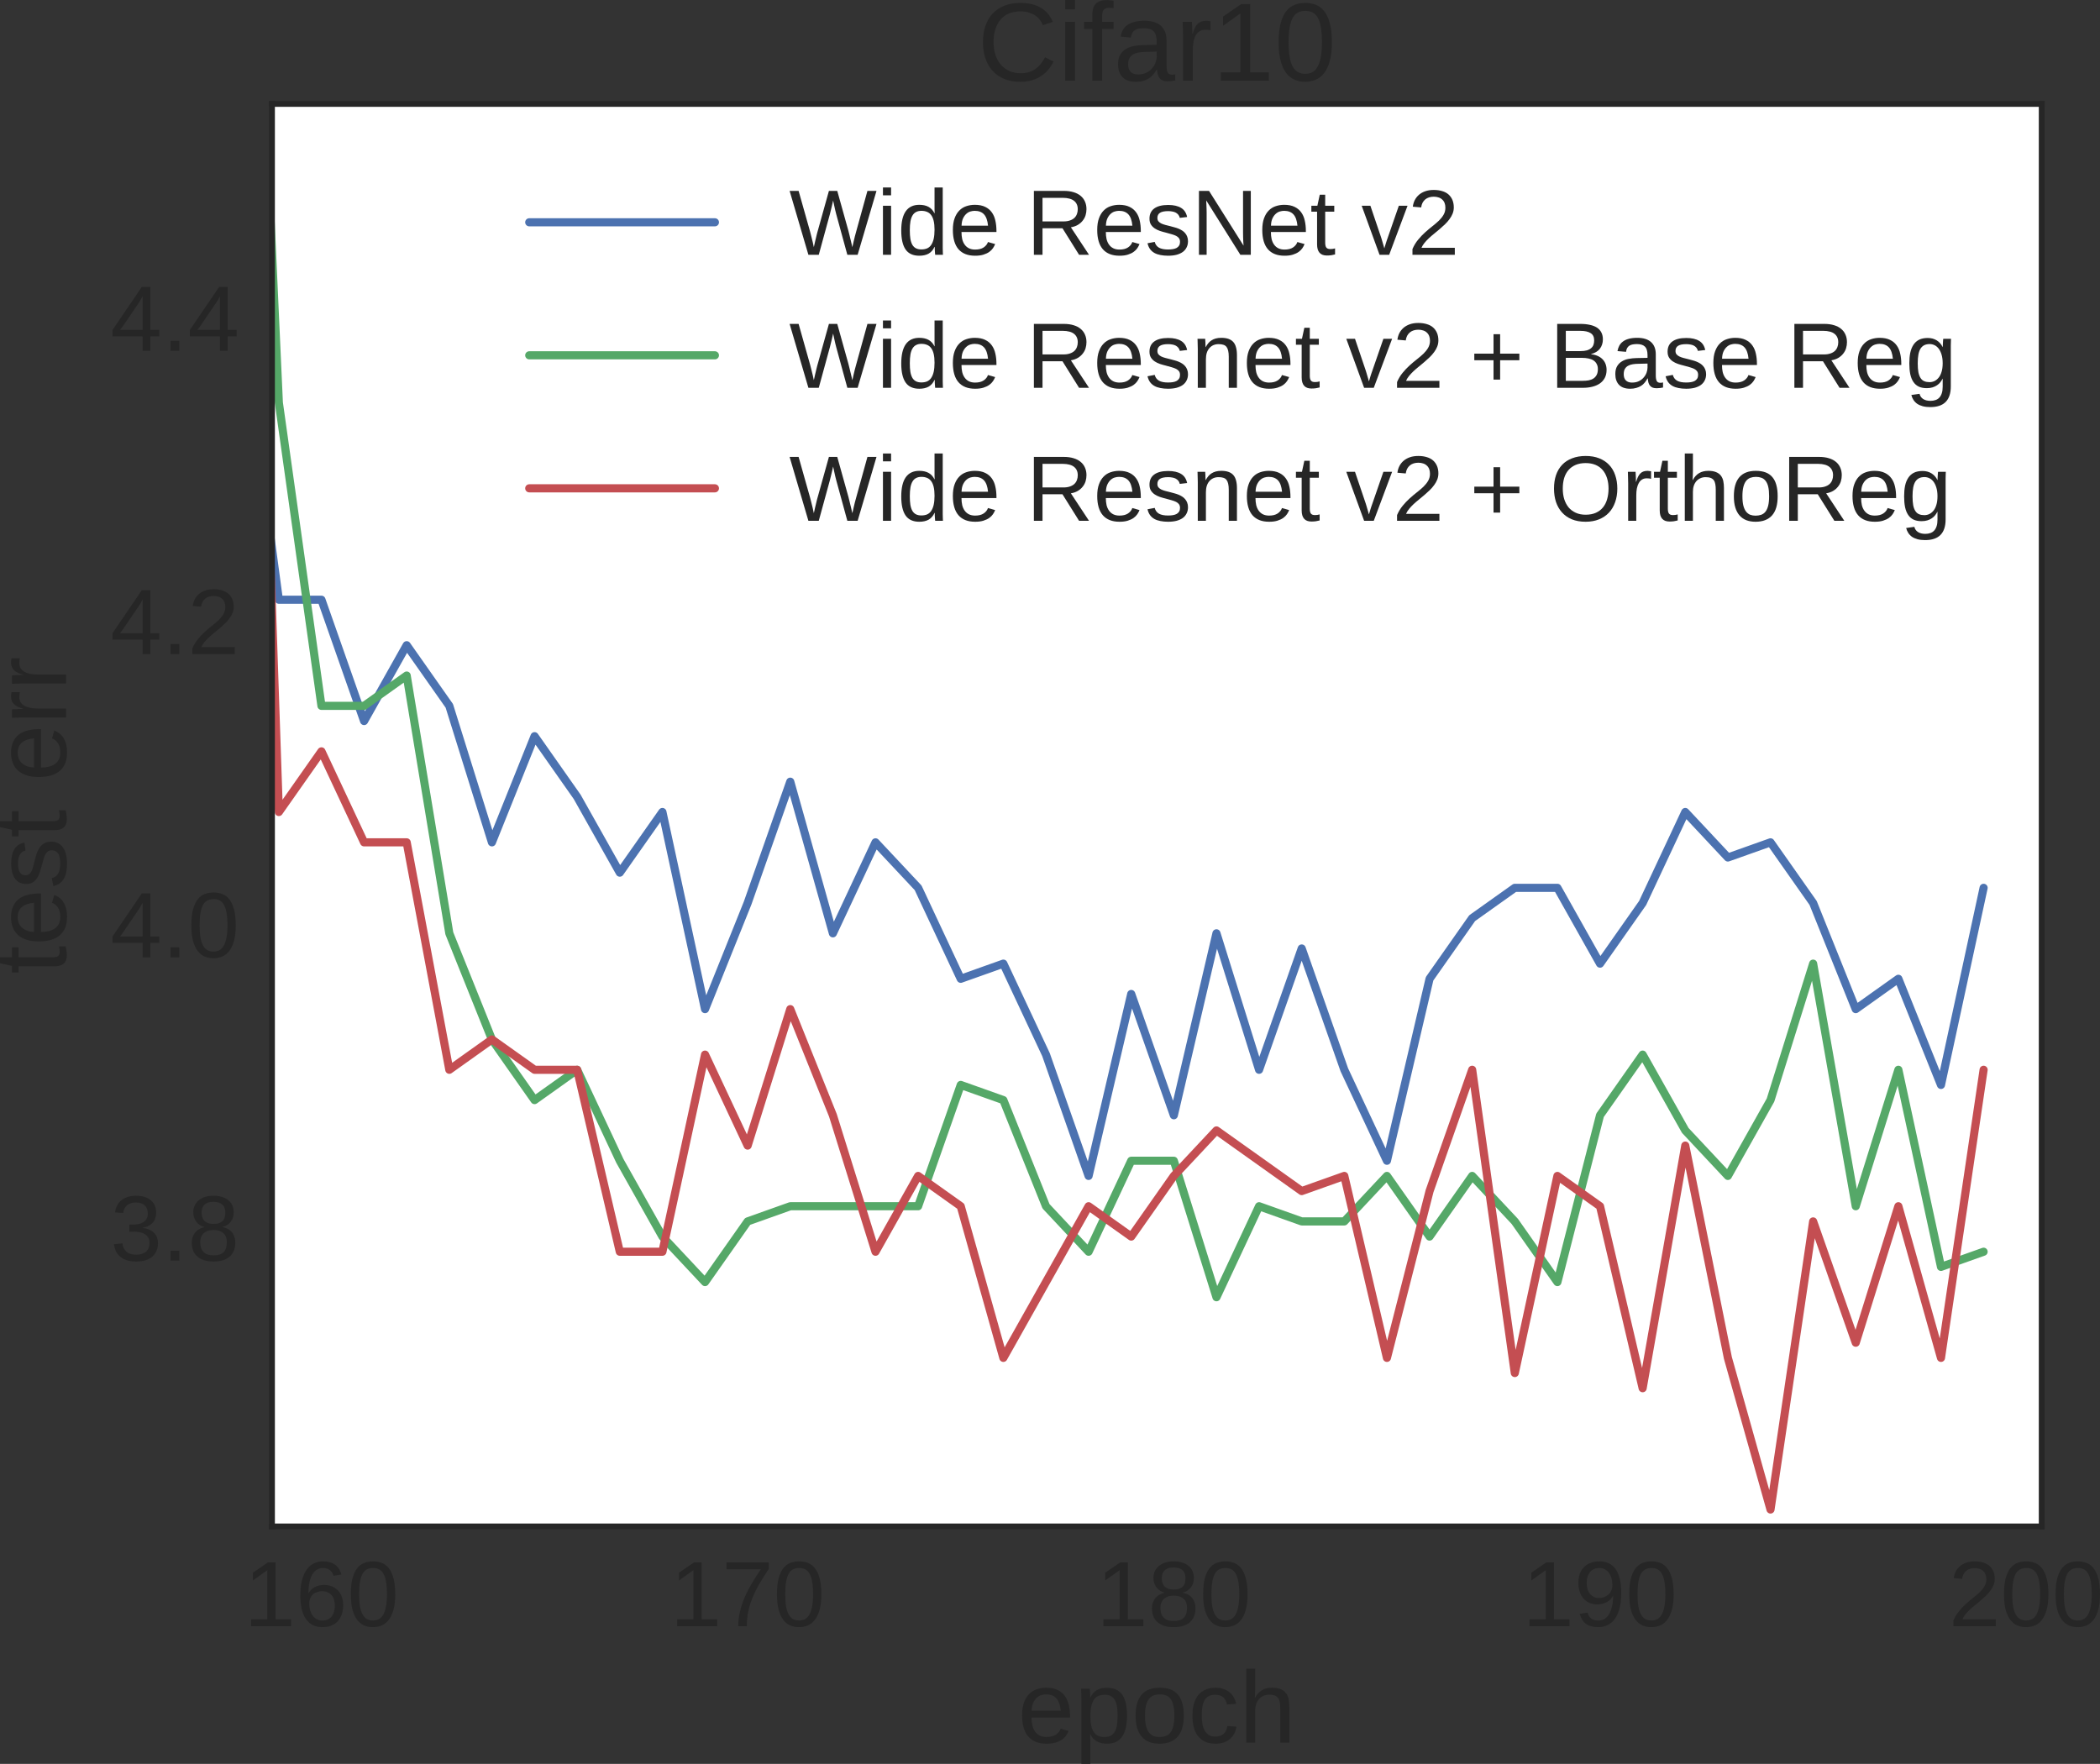 <?xml version="1.0" encoding="UTF-8"?>
<svg xmlns="http://www.w3.org/2000/svg" xmlns:xlink="http://www.w3.org/1999/xlink" width="452.423pt" height="380.01pt" viewBox="0 0 452.423 380.01" version="1.1">
<rect x="0" y="0" width="452.423" height="380.01" fill="#333333" stroke="none"/>
<defs>
<g>
<symbol overflow="visible" id="glyph0-0">
<path style="stroke:none;" d="M 0.672 0 L 0.672 -13.328 L 5.984 -13.328 L 5.984 0 Z M 1.328 -0.672 L 5.312 -0.672 L 5.312 -12.672 L 1.328 -12.672 Z M 1.328 -0.672 "/>
</symbol>
<symbol overflow="visible" id="glyph0-1">
<path style="stroke:none;" d="M 1.531 0 L 1.531 -1.5 L 5.031 -1.5 L 5.031 -12.078 L 1.922 -9.859 L 1.922 -11.531 L 5.172 -13.766 L 6.797 -13.766 L 6.797 -1.5 L 10.141 -1.5 L 10.141 0 Z M 1.531 0 "/>
</symbol>
<symbol overflow="visible" id="glyph0-2">
<path style="stroke:none;" d="M 10.25 -4.5 C 10.25 -3.812 10.148 -3.176 9.953 -2.594 C 9.766 -2.02 9.484 -1.523 9.109 -1.109 C 8.734 -0.703 8.27 -0.379 7.719 -0.141 C 7.164 0.086 6.523 0.203 5.797 0.203 C 4.992 0.203 4.289 0.051 3.688 -0.25 C 3.094 -0.562 2.598 -1.004 2.203 -1.578 C 1.805 -2.16 1.508 -2.867 1.312 -3.703 C 1.113 -4.547 1.016 -5.5 1.016 -6.562 C 1.016 -7.789 1.125 -8.863 1.344 -9.781 C 1.57 -10.707 1.895 -11.477 2.312 -12.094 C 2.738 -12.719 3.254 -13.188 3.859 -13.5 C 4.473 -13.812 5.164 -13.969 5.938 -13.969 C 6.406 -13.969 6.844 -13.914 7.25 -13.812 C 7.664 -13.719 8.039 -13.562 8.375 -13.344 C 8.707 -13.125 9 -12.832 9.25 -12.469 C 9.508 -12.113 9.711 -11.676 9.859 -11.156 L 8.188 -10.859 C 8 -11.453 7.703 -11.879 7.297 -12.141 C 6.898 -12.41 6.441 -12.547 5.922 -12.547 C 5.441 -12.547 5.004 -12.43 4.609 -12.203 C 4.223 -11.973 3.891 -11.629 3.609 -11.172 C 3.336 -10.723 3.129 -10.156 2.984 -9.469 C 2.836 -8.789 2.766 -7.992 2.766 -7.078 C 3.086 -7.672 3.535 -8.117 4.109 -8.422 C 4.691 -8.734 5.359 -8.891 6.109 -8.891 C 6.734 -8.891 7.297 -8.789 7.797 -8.594 C 8.305 -8.395 8.742 -8.102 9.109 -7.719 C 9.473 -7.344 9.754 -6.879 9.953 -6.328 C 10.148 -5.785 10.25 -5.176 10.25 -4.5 Z M 8.453 -4.422 C 8.453 -4.898 8.395 -5.332 8.281 -5.719 C 8.164 -6.102 7.988 -6.426 7.75 -6.688 C 7.52 -6.957 7.234 -7.164 6.891 -7.312 C 6.547 -7.469 6.145 -7.547 5.688 -7.547 C 5.363 -7.547 5.039 -7.492 4.719 -7.391 C 4.395 -7.297 4.098 -7.145 3.828 -6.938 C 3.566 -6.727 3.352 -6.453 3.188 -6.109 C 3.02 -5.766 2.938 -5.344 2.938 -4.844 C 2.938 -4.332 3 -3.859 3.125 -3.422 C 3.258 -2.984 3.445 -2.598 3.688 -2.266 C 3.938 -1.941 4.234 -1.688 4.578 -1.5 C 4.922 -1.312 5.312 -1.219 5.75 -1.219 C 6.164 -1.219 6.539 -1.289 6.875 -1.438 C 7.219 -1.582 7.504 -1.789 7.734 -2.062 C 7.973 -2.344 8.148 -2.68 8.266 -3.078 C 8.391 -3.484 8.453 -3.93 8.453 -4.422 Z M 8.453 -4.422 "/>
</symbol>
<symbol overflow="visible" id="glyph0-3">
<path style="stroke:none;" d="M 10.344 -6.891 C 10.344 -5.566 10.219 -4.453 9.969 -3.547 C 9.719 -2.648 9.375 -1.922 8.938 -1.359 C 8.508 -0.805 8 -0.406 7.406 -0.156 C 6.82 0.082 6.195 0.203 5.531 0.203 C 4.863 0.203 4.238 0.082 3.656 -0.156 C 3.082 -0.406 2.582 -0.805 2.156 -1.359 C 1.727 -1.91 1.391 -2.633 1.141 -3.531 C 0.898 -4.438 0.781 -5.555 0.781 -6.891 C 0.781 -8.273 0.898 -9.422 1.141 -10.328 C 1.391 -11.234 1.727 -11.957 2.156 -12.5 C 2.582 -13.039 3.086 -13.422 3.672 -13.641 C 4.266 -13.859 4.906 -13.969 5.594 -13.969 C 6.25 -13.969 6.863 -13.859 7.438 -13.641 C 8.02 -13.422 8.523 -13.039 8.953 -12.5 C 9.379 -11.957 9.719 -11.234 9.969 -10.328 C 10.219 -9.422 10.344 -8.273 10.344 -6.891 Z M 8.562 -6.891 C 8.562 -7.984 8.492 -8.891 8.359 -9.609 C 8.234 -10.336 8.039 -10.914 7.781 -11.344 C 7.531 -11.781 7.219 -12.086 6.844 -12.266 C 6.477 -12.453 6.062 -12.547 5.594 -12.547 C 5.102 -12.547 4.664 -12.453 4.281 -12.266 C 3.906 -12.086 3.586 -11.781 3.328 -11.344 C 3.078 -10.906 2.883 -10.32 2.75 -9.594 C 2.625 -8.875 2.562 -7.973 2.562 -6.891 C 2.562 -5.828 2.625 -4.938 2.75 -4.219 C 2.883 -3.5 3.082 -2.914 3.344 -2.469 C 3.602 -2.031 3.914 -1.711 4.281 -1.516 C 4.656 -1.328 5.082 -1.234 5.562 -1.234 C 6.02 -1.234 6.43 -1.328 6.797 -1.516 C 7.172 -1.711 7.488 -2.031 7.75 -2.469 C 8.008 -2.914 8.207 -3.5 8.344 -4.219 C 8.488 -4.938 8.562 -5.828 8.562 -6.891 Z M 8.562 -6.891 "/>
</symbol>
<symbol overflow="visible" id="glyph0-4">
<path style="stroke:none;" d="M 10.125 -12.328 C 9.426 -11.273 8.785 -10.258 8.203 -9.281 C 7.629 -8.312 7.133 -7.332 6.719 -6.344 C 6.301 -5.363 5.977 -4.352 5.75 -3.312 C 5.52 -2.281 5.406 -1.176 5.406 0 L 3.562 0 C 3.562 -1.102 3.691 -2.18 3.953 -3.234 C 4.211 -4.297 4.562 -5.332 5 -6.344 C 5.445 -7.363 5.961 -8.363 6.547 -9.344 C 7.141 -10.332 7.766 -11.305 8.422 -12.266 L 1.031 -12.266 L 1.031 -13.766 L 10.125 -13.766 Z M 10.125 -12.328 "/>
</symbol>
<symbol overflow="visible" id="glyph0-5">
<path style="stroke:none;" d="M 10.25 -3.844 C 10.25 -3.25 10.156 -2.707 9.969 -2.219 C 9.789 -1.727 9.508 -1.301 9.125 -0.938 C 8.75 -0.582 8.266 -0.301 7.672 -0.094 C 7.078 0.102 6.375 0.203 5.562 0.203 C 4.758 0.203 4.062 0.102 3.469 -0.094 C 2.883 -0.301 2.395 -0.582 2 -0.938 C 1.613 -1.289 1.328 -1.711 1.141 -2.203 C 0.961 -2.703 0.875 -3.238 0.875 -3.812 C 0.875 -4.32 0.945 -4.77 1.094 -5.156 C 1.25 -5.551 1.453 -5.891 1.703 -6.172 C 1.961 -6.453 2.258 -6.676 2.594 -6.844 C 2.926 -7.02 3.266 -7.141 3.609 -7.203 L 3.609 -7.234 C 3.223 -7.328 2.879 -7.473 2.578 -7.672 C 2.273 -7.879 2.02 -8.125 1.812 -8.406 C 1.613 -8.688 1.457 -9 1.344 -9.344 C 1.238 -9.688 1.188 -10.051 1.188 -10.438 C 1.188 -10.914 1.281 -11.367 1.469 -11.797 C 1.656 -12.223 1.93 -12.598 2.297 -12.922 C 2.66 -13.242 3.113 -13.5 3.656 -13.688 C 4.195 -13.875 4.82 -13.969 5.531 -13.969 C 6.281 -13.969 6.926 -13.875 7.469 -13.688 C 8.02 -13.5 8.477 -13.242 8.844 -12.922 C 9.207 -12.598 9.473 -12.219 9.641 -11.781 C 9.816 -11.352 9.906 -10.898 9.906 -10.422 C 9.906 -10.047 9.852 -9.68 9.75 -9.328 C 9.645 -8.984 9.488 -8.672 9.281 -8.391 C 9.07 -8.109 8.816 -7.867 8.516 -7.672 C 8.211 -7.473 7.863 -7.332 7.469 -7.25 L 7.469 -7.219 C 7.863 -7.156 8.227 -7.035 8.562 -6.859 C 8.906 -6.691 9.203 -6.461 9.453 -6.172 C 9.703 -5.891 9.895 -5.551 10.031 -5.156 C 10.176 -4.77 10.25 -4.332 10.25 -3.844 Z M 8.094 -10.328 C 8.094 -10.672 8.047 -10.984 7.953 -11.266 C 7.867 -11.555 7.723 -11.801 7.516 -12 C 7.316 -12.207 7.051 -12.367 6.719 -12.484 C 6.395 -12.598 6 -12.656 5.531 -12.656 C 5.062 -12.656 4.664 -12.598 4.344 -12.484 C 4.031 -12.367 3.77 -12.207 3.562 -12 C 3.363 -11.801 3.219 -11.555 3.125 -11.266 C 3.031 -10.984 2.984 -10.672 2.984 -10.328 C 2.984 -10.047 3.02 -9.758 3.094 -9.469 C 3.164 -9.188 3.297 -8.926 3.484 -8.688 C 3.672 -8.457 3.93 -8.27 4.266 -8.125 C 4.598 -7.977 5.023 -7.906 5.547 -7.906 C 6.098 -7.906 6.539 -7.977 6.875 -8.125 C 7.219 -8.27 7.477 -8.457 7.656 -8.688 C 7.832 -8.926 7.945 -9.188 8 -9.469 C 8.062 -9.758 8.094 -10.047 8.094 -10.328 Z M 8.422 -4 C 8.422 -4.332 8.375 -4.656 8.281 -4.969 C 8.195 -5.281 8.039 -5.551 7.812 -5.781 C 7.594 -6.02 7.297 -6.211 6.922 -6.359 C 6.555 -6.504 6.094 -6.578 5.531 -6.578 C 5.008 -6.578 4.566 -6.504 4.203 -6.359 C 3.848 -6.211 3.555 -6.02 3.328 -5.781 C 3.109 -5.539 2.945 -5.258 2.844 -4.938 C 2.738 -4.625 2.688 -4.301 2.688 -3.969 C 2.688 -3.539 2.738 -3.148 2.844 -2.797 C 2.945 -2.453 3.113 -2.156 3.344 -1.906 C 3.57 -1.656 3.867 -1.461 4.234 -1.328 C 4.609 -1.191 5.062 -1.125 5.594 -1.125 C 6.125 -1.125 6.57 -1.191 6.938 -1.328 C 7.301 -1.461 7.594 -1.656 7.812 -1.906 C 8.031 -2.156 8.188 -2.457 8.281 -2.812 C 8.375 -3.164 8.422 -3.562 8.422 -4 Z M 8.422 -4 "/>
</symbol>
<symbol overflow="visible" id="glyph0-6">
<path style="stroke:none;" d="M 10.172 -7.156 C 10.172 -5.938 10.055 -4.863 9.828 -3.938 C 9.598 -3.02 9.266 -2.254 8.828 -1.641 C 8.398 -1.023 7.879 -0.562 7.266 -0.25 C 6.648 0.051 5.961 0.203 5.203 0.203 C 4.672 0.203 4.191 0.145 3.766 0.031 C 3.348 -0.07 2.973 -0.238 2.641 -0.469 C 2.305 -0.695 2.02 -0.992 1.781 -1.359 C 1.551 -1.723 1.363 -2.16 1.219 -2.672 L 2.906 -2.938 C 3.082 -2.344 3.363 -1.906 3.75 -1.625 C 4.145 -1.352 4.633 -1.219 5.219 -1.219 C 5.695 -1.219 6.133 -1.328 6.531 -1.547 C 6.926 -1.773 7.258 -2.113 7.531 -2.562 C 7.812 -3.02 8.031 -3.586 8.188 -4.266 C 8.344 -4.941 8.426 -5.734 8.438 -6.641 C 8.301 -6.336 8.113 -6.062 7.875 -5.812 C 7.633 -5.57 7.363 -5.367 7.062 -5.203 C 6.758 -5.047 6.43 -4.922 6.078 -4.828 C 5.734 -4.742 5.379 -4.703 5.016 -4.703 C 4.391 -4.703 3.82 -4.812 3.312 -5.031 C 2.812 -5.258 2.383 -5.57 2.031 -5.969 C 1.688 -6.375 1.414 -6.863 1.219 -7.438 C 1.031 -8.008 0.938 -8.645 0.938 -9.344 C 0.938 -10.051 1.035 -10.691 1.234 -11.266 C 1.441 -11.836 1.738 -12.32 2.125 -12.719 C 2.52 -13.125 3.004 -13.43 3.578 -13.641 C 4.148 -13.859 4.797 -13.969 5.516 -13.969 C 7.047 -13.969 8.203 -13.398 8.984 -12.266 C 9.773 -11.129 10.172 -9.426 10.172 -7.156 Z M 8.266 -8.859 C 8.266 -9.367 8.203 -9.848 8.078 -10.297 C 7.961 -10.742 7.785 -11.133 7.547 -11.469 C 7.305 -11.801 7.008 -12.062 6.656 -12.25 C 6.312 -12.445 5.91 -12.547 5.453 -12.547 C 5.035 -12.547 4.656 -12.469 4.312 -12.312 C 3.977 -12.164 3.691 -11.953 3.453 -11.672 C 3.223 -11.398 3.039 -11.062 2.906 -10.656 C 2.781 -10.258 2.719 -9.82 2.719 -9.344 C 2.719 -8.875 2.773 -8.441 2.891 -8.047 C 3.004 -7.648 3.176 -7.305 3.406 -7.016 C 3.633 -6.723 3.914 -6.492 4.25 -6.328 C 4.594 -6.16 4.988 -6.078 5.438 -6.078 C 5.758 -6.078 6.086 -6.133 6.422 -6.25 C 6.766 -6.363 7.07 -6.531 7.344 -6.75 C 7.613 -6.977 7.832 -7.266 8 -7.609 C 8.176 -7.961 8.266 -8.379 8.266 -8.859 Z M 8.266 -8.859 "/>
</symbol>
<symbol overflow="visible" id="glyph0-7">
<path style="stroke:none;" d="M 1 0 L 1 -1.234 C 1.332 -2.004 1.738 -2.676 2.219 -3.25 C 2.695 -3.832 3.195 -4.359 3.719 -4.828 C 4.25 -5.305 4.773 -5.75 5.297 -6.156 C 5.816 -6.562 6.285 -6.961 6.703 -7.359 C 7.117 -7.766 7.453 -8.188 7.703 -8.625 C 7.961 -9.07 8.094 -9.578 8.094 -10.141 C 8.094 -10.523 8.035 -10.863 7.922 -11.156 C 7.805 -11.457 7.633 -11.707 7.406 -11.906 C 7.188 -12.113 6.922 -12.266 6.609 -12.359 C 6.305 -12.461 5.969 -12.516 5.594 -12.516 C 5.238 -12.516 4.906 -12.469 4.594 -12.375 C 4.281 -12.281 4.004 -12.133 3.766 -11.938 C 3.523 -11.738 3.328 -11.492 3.172 -11.203 C 3.023 -10.91 2.926 -10.578 2.875 -10.203 L 1.078 -10.359 C 1.141 -10.859 1.273 -11.32 1.484 -11.75 C 1.703 -12.188 2 -12.57 2.375 -12.906 C 2.758 -13.238 3.219 -13.5 3.75 -13.688 C 4.281 -13.875 4.895 -13.969 5.594 -13.969 C 6.27 -13.969 6.875 -13.883 7.406 -13.719 C 7.945 -13.562 8.398 -13.32 8.766 -13 C 9.129 -12.676 9.41 -12.281 9.609 -11.812 C 9.805 -11.344 9.906 -10.805 9.906 -10.203 C 9.906 -9.734 9.82 -9.289 9.656 -8.875 C 9.488 -8.457 9.266 -8.062 8.984 -7.688 C 8.711 -7.312 8.395 -6.945 8.031 -6.594 C 7.664 -6.238 7.285 -5.895 6.891 -5.562 C 6.492 -5.227 6.094 -4.895 5.688 -4.562 C 5.281 -4.238 4.898 -3.91 4.547 -3.578 C 4.191 -3.242 3.875 -2.906 3.594 -2.562 C 3.312 -2.219 3.094 -1.863 2.938 -1.5 L 10.125 -1.5 L 10.125 0 Z M 1 0 "/>
</symbol>
<symbol overflow="visible" id="glyph0-8">
<path style="stroke:none;" d="M 10.25 -3.797 C 10.25 -3.172 10.145 -2.609 9.938 -2.109 C 9.727 -1.617 9.426 -1.203 9.031 -0.859 C 8.645 -0.516 8.16 -0.25 7.578 -0.062 C 6.992 0.113 6.328 0.203 5.578 0.203 C 4.723 0.203 4.004 0.098 3.422 -0.109 C 2.836 -0.328 2.359 -0.609 1.984 -0.953 C 1.609 -1.305 1.32 -1.707 1.125 -2.156 C 0.938 -2.602 0.816 -3.062 0.766 -3.531 L 2.578 -3.703 C 2.629 -3.336 2.723 -3.004 2.859 -2.703 C 3.004 -2.398 3.195 -2.141 3.438 -1.922 C 3.676 -1.711 3.973 -1.551 4.328 -1.438 C 4.68 -1.32 5.098 -1.266 5.578 -1.266 C 6.461 -1.266 7.156 -1.477 7.656 -1.906 C 8.164 -2.344 8.422 -2.992 8.422 -3.859 C 8.422 -4.367 8.305 -4.773 8.078 -5.078 C 7.859 -5.391 7.578 -5.629 7.234 -5.797 C 6.898 -5.973 6.535 -6.086 6.141 -6.141 C 5.754 -6.203 5.395 -6.234 5.062 -6.234 L 4.062 -6.234 L 4.062 -7.766 L 5.016 -7.766 C 5.348 -7.766 5.691 -7.797 6.047 -7.859 C 6.41 -7.93 6.738 -8.055 7.031 -8.234 C 7.332 -8.41 7.578 -8.648 7.766 -8.953 C 7.961 -9.266 8.062 -9.66 8.062 -10.141 C 8.062 -10.867 7.844 -11.445 7.406 -11.875 C 6.977 -12.301 6.336 -12.516 5.484 -12.516 C 4.703 -12.516 4.07 -12.316 3.594 -11.922 C 3.113 -11.523 2.836 -10.969 2.766 -10.25 L 1 -10.375 C 1.07 -10.988 1.238 -11.52 1.5 -11.969 C 1.758 -12.414 2.086 -12.785 2.484 -13.078 C 2.891 -13.379 3.348 -13.602 3.859 -13.75 C 4.367 -13.895 4.914 -13.969 5.5 -13.969 C 6.27 -13.969 6.93 -13.867 7.484 -13.672 C 8.035 -13.484 8.484 -13.223 8.828 -12.891 C 9.18 -12.566 9.441 -12.18 9.609 -11.734 C 9.773 -11.297 9.859 -10.828 9.859 -10.328 C 9.859 -9.922 9.801 -9.539 9.688 -9.188 C 9.582 -8.832 9.41 -8.516 9.172 -8.234 C 8.941 -7.961 8.645 -7.723 8.281 -7.516 C 7.926 -7.316 7.492 -7.164 6.984 -7.062 L 6.984 -7.016 C 7.535 -6.961 8.016 -6.836 8.422 -6.641 C 8.836 -6.453 9.176 -6.211 9.438 -5.922 C 9.707 -5.641 9.91 -5.316 10.047 -4.953 C 10.18 -4.586 10.25 -4.203 10.25 -3.797 Z M 10.25 -3.797 "/>
</symbol>
<symbol overflow="visible" id="glyph0-9">
<path style="stroke:none;" d="M 1.828 0 L 1.828 -2.141 L 3.734 -2.141 L 3.734 0 Z M 1.828 0 "/>
</symbol>
<symbol overflow="visible" id="glyph0-10">
<path style="stroke:none;" d="M 8.609 -3.109 L 8.609 0 L 6.938 0 L 6.938 -3.109 L 0.453 -3.109 L 0.453 -4.484 L 6.766 -13.766 L 8.609 -13.766 L 8.609 -4.5 L 10.531 -4.5 L 10.531 -3.109 Z M 6.938 -11.781 C 6.926 -11.75 6.895 -11.688 6.844 -11.594 C 6.789 -11.5 6.734 -11.391 6.672 -11.266 C 6.609 -11.148 6.539 -11.031 6.469 -10.906 C 6.406 -10.789 6.348 -10.691 6.297 -10.609 L 2.766 -5.422 C 2.734 -5.367 2.688 -5.301 2.625 -5.219 C 2.562 -5.133 2.492 -5.047 2.422 -4.953 C 2.359 -4.867 2.297 -4.785 2.234 -4.703 C 2.172 -4.617 2.117 -4.551 2.078 -4.5 L 6.938 -4.5 Z M 6.938 -11.781 "/>
</symbol>
<symbol overflow="visible" id="glyph0-11">
<path style="stroke:none;" d="M 14.75 0 L 12.531 0 L 10.141 -8.734 C 10.078 -8.984 10.004 -9.273 9.922 -9.609 C 9.836 -9.953 9.766 -10.281 9.703 -10.594 C 9.617 -10.945 9.539 -11.312 9.469 -11.688 C 9.383 -11.301 9.301 -10.93 9.219 -10.578 C 9.145 -10.266 9.066 -9.941 8.984 -9.609 C 8.91 -9.273 8.836 -8.984 8.766 -8.734 L 6.375 0 L 4.141 0 L 0.094 -13.766 L 2.031 -13.766 L 4.5 -5.016 C 4.613 -4.609 4.719 -4.203 4.812 -3.797 C 4.914 -3.391 5.004 -3.031 5.078 -2.719 C 5.16 -2.344 5.238 -1.984 5.312 -1.641 C 5.406 -2.086 5.504 -2.531 5.609 -2.969 C 5.66 -3.156 5.707 -3.348 5.75 -3.547 C 5.801 -3.742 5.848 -3.941 5.891 -4.141 C 5.941 -4.336 5.988 -4.523 6.031 -4.703 C 6.082 -4.879 6.129 -5.047 6.172 -5.203 L 8.562 -13.766 L 10.359 -13.766 L 12.75 -5.203 C 12.781 -5.047 12.82 -4.879 12.875 -4.703 C 12.926 -4.523 12.973 -4.336 13.016 -4.141 C 13.066 -3.953 13.113 -3.754 13.156 -3.547 C 13.207 -3.348 13.254 -3.16 13.297 -2.984 C 13.398 -2.547 13.504 -2.098 13.609 -1.641 C 13.609 -1.641 13.633 -1.75 13.688 -1.969 C 13.738 -2.195 13.801 -2.477 13.875 -2.812 C 13.957 -3.156 14.047 -3.523 14.141 -3.922 C 14.234 -4.316 14.332 -4.68 14.438 -5.016 L 16.859 -13.766 L 18.812 -13.766 Z M 14.75 0 "/>
</symbol>
<symbol overflow="visible" id="glyph0-12">
<path style="stroke:none;" d="M 1.344 -12.812 L 1.344 -14.5 L 3.094 -14.5 L 3.094 -12.812 Z M 1.344 0 L 1.344 -10.562 L 3.094 -10.562 L 3.094 0 Z M 1.344 0 "/>
</symbol>
<symbol overflow="visible" id="glyph0-13">
<path style="stroke:none;" d="M 8.016 -1.703 C 7.691 -1.023 7.258 -0.535 6.719 -0.234 C 6.188 0.055 5.523 0.203 4.734 0.203 C 3.391 0.203 2.406 -0.242 1.781 -1.141 C 1.156 -2.047 0.844 -3.41 0.844 -5.234 C 0.844 -8.922 2.141 -10.766 4.734 -10.766 C 5.523 -10.766 6.188 -10.617 6.719 -10.328 C 7.258 -10.035 7.691 -9.566 8.016 -8.922 L 8.031 -8.922 C 8.031 -8.992 8.031 -9.098 8.031 -9.234 C 8.031 -9.367 8.023 -9.516 8.016 -9.672 C 8.016 -9.828 8.016 -9.973 8.016 -10.109 C 8.016 -10.242 8.016 -10.344 8.016 -10.406 L 8.016 -14.5 L 9.781 -14.5 L 9.781 -2.172 C 9.781 -1.922 9.781 -1.676 9.781 -1.438 C 9.781 -1.207 9.785 -0.992 9.797 -0.797 C 9.805 -0.609 9.812 -0.441 9.812 -0.297 C 9.82 -0.16 9.828 -0.062 9.828 0 L 8.156 0 C 8.145 -0.062 8.133 -0.148 8.125 -0.266 C 8.113 -0.391 8.102 -0.531 8.094 -0.688 C 8.082 -0.844 8.07 -1.008 8.062 -1.188 C 8.062 -1.363 8.062 -1.535 8.062 -1.703 Z M 2.688 -5.297 C 2.688 -4.566 2.727 -3.941 2.812 -3.422 C 2.906 -2.898 3.051 -2.469 3.25 -2.125 C 3.457 -1.789 3.719 -1.547 4.031 -1.391 C 4.344 -1.234 4.723 -1.156 5.172 -1.156 C 5.641 -1.156 6.051 -1.227 6.406 -1.375 C 6.758 -1.531 7.051 -1.773 7.281 -2.109 C 7.52 -2.453 7.703 -2.891 7.828 -3.422 C 7.953 -3.961 8.016 -4.625 8.016 -5.406 C 8.016 -6.156 7.953 -6.789 7.828 -7.312 C 7.703 -7.832 7.52 -8.25 7.281 -8.562 C 7.039 -8.883 6.742 -9.113 6.391 -9.25 C 6.047 -9.395 5.648 -9.469 5.203 -9.469 C 4.766 -9.469 4.391 -9.391 4.078 -9.234 C 3.766 -9.086 3.504 -8.848 3.297 -8.516 C 3.086 -8.18 2.93 -7.75 2.828 -7.219 C 2.734 -6.688 2.688 -6.047 2.688 -5.297 Z M 2.688 -5.297 "/>
</symbol>
<symbol overflow="visible" id="glyph0-14">
<path style="stroke:none;" d="M 2.703 -4.906 C 2.703 -4.352 2.754 -3.844 2.859 -3.375 C 2.973 -2.914 3.148 -2.52 3.391 -2.188 C 3.629 -1.852 3.93 -1.594 4.297 -1.406 C 4.672 -1.219 5.117 -1.125 5.641 -1.125 C 6.398 -1.125 7.008 -1.273 7.469 -1.578 C 7.938 -1.891 8.25 -2.281 8.406 -2.75 L 9.953 -2.312 C 9.836 -2.008 9.68 -1.711 9.484 -1.422 C 9.285 -1.129 9.02 -0.863 8.688 -0.625 C 8.352 -0.383 7.938 -0.188 7.438 -0.031 C 6.945 0.125 6.348 0.203 5.641 0.203 C 4.078 0.203 2.883 -0.258 2.062 -1.188 C 1.25 -2.125 0.844 -3.516 0.844 -5.359 C 0.844 -6.348 0.969 -7.18 1.219 -7.859 C 1.469 -8.547 1.805 -9.102 2.234 -9.531 C 2.66 -9.969 3.16 -10.281 3.734 -10.469 C 4.305 -10.664 4.922 -10.766 5.578 -10.766 C 6.461 -10.766 7.203 -10.617 7.797 -10.328 C 8.391 -10.047 8.867 -9.648 9.234 -9.141 C 9.598 -8.641 9.852 -8.047 10 -7.359 C 10.156 -6.68 10.234 -5.941 10.234 -5.141 L 10.234 -4.906 Z M 8.422 -6.266 C 8.316 -7.379 8.031 -8.191 7.562 -8.703 C 7.094 -9.211 6.422 -9.469 5.547 -9.469 C 5.254 -9.469 4.945 -9.422 4.625 -9.328 C 4.301 -9.234 4.004 -9.062 3.734 -8.812 C 3.461 -8.57 3.227 -8.242 3.031 -7.828 C 2.844 -7.422 2.738 -6.898 2.719 -6.266 Z M 8.422 -6.266 "/>
</symbol>
<symbol overflow="visible" id="glyph0-15">
<path style="stroke:none;" d=""/>
</symbol>
<symbol overflow="visible" id="glyph0-16">
<path style="stroke:none;" d="M 11.375 0 L 7.797 -5.719 L 3.5 -5.719 L 3.5 0 L 1.641 0 L 1.641 -13.766 L 8.109 -13.766 C 8.891 -13.766 9.582 -13.672 10.188 -13.484 C 10.789 -13.305 11.297 -13.047 11.703 -12.703 C 12.117 -12.367 12.43 -11.957 12.641 -11.469 C 12.859 -10.988 12.969 -10.441 12.969 -9.828 C 12.969 -9.391 12.906 -8.957 12.781 -8.531 C 12.656 -8.113 12.453 -7.727 12.172 -7.375 C 11.898 -7.02 11.551 -6.711 11.125 -6.453 C 10.707 -6.203 10.203 -6.023 9.609 -5.922 L 13.516 0 Z M 11.094 -9.812 C 11.094 -10.227 11.02 -10.586 10.875 -10.891 C 10.738 -11.191 10.531 -11.445 10.25 -11.656 C 9.977 -11.863 9.645 -12.016 9.25 -12.109 C 8.863 -12.211 8.426 -12.266 7.938 -12.266 L 3.5 -12.266 L 3.5 -7.188 L 8.016 -7.188 C 8.547 -7.188 9.004 -7.254 9.391 -7.391 C 9.785 -7.523 10.109 -7.707 10.359 -7.938 C 10.609 -8.176 10.789 -8.453 10.906 -8.766 C 11.031 -9.086 11.094 -9.438 11.094 -9.812 Z M 11.094 -9.812 "/>
</symbol>
<symbol overflow="visible" id="glyph0-17">
<path style="stroke:none;" d="M 9.281 -2.922 C 9.281 -2.422 9.18 -1.977 8.984 -1.594 C 8.797 -1.207 8.52 -0.879 8.156 -0.609 C 7.789 -0.348 7.344 -0.145 6.812 0 C 6.281 0.133 5.672 0.203 4.984 0.203 C 4.379 0.203 3.828 0.148 3.328 0.047 C 2.836 -0.047 2.406 -0.195 2.031 -0.406 C 1.664 -0.613 1.359 -0.883 1.109 -1.219 C 0.859 -1.562 0.676 -1.984 0.562 -2.484 L 2.109 -2.781 C 2.254 -2.219 2.562 -1.801 3.031 -1.531 C 3.5 -1.27 4.148 -1.141 4.984 -1.141 C 5.367 -1.141 5.719 -1.164 6.031 -1.219 C 6.344 -1.27 6.613 -1.359 6.844 -1.484 C 7.07 -1.617 7.25 -1.789 7.375 -2 C 7.5 -2.207 7.562 -2.469 7.562 -2.781 C 7.562 -3.102 7.488 -3.363 7.344 -3.562 C 7.195 -3.77 6.988 -3.941 6.719 -4.078 C 6.445 -4.211 6.117 -4.332 5.734 -4.438 C 5.359 -4.539 4.945 -4.656 4.5 -4.781 C 4.07 -4.883 3.648 -5.004 3.234 -5.141 C 2.816 -5.285 2.441 -5.469 2.109 -5.688 C 1.773 -5.914 1.504 -6.191 1.297 -6.516 C 1.086 -6.848 0.984 -7.27 0.984 -7.781 C 0.984 -8.738 1.32 -9.469 2 -9.969 C 2.688 -10.477 3.691 -10.734 5.016 -10.734 C 6.18 -10.734 7.102 -10.523 7.781 -10.109 C 8.469 -9.703 8.906 -9.047 9.094 -8.141 L 7.516 -7.953 C 7.453 -8.223 7.344 -8.453 7.188 -8.641 C 7.031 -8.828 6.844 -8.977 6.625 -9.094 C 6.406 -9.207 6.156 -9.285 5.875 -9.328 C 5.594 -9.379 5.305 -9.406 5.016 -9.406 C 4.211 -9.406 3.625 -9.285 3.25 -9.047 C 2.875 -8.805 2.688 -8.441 2.688 -7.953 C 2.688 -7.66 2.754 -7.422 2.891 -7.234 C 3.035 -7.055 3.234 -6.898 3.484 -6.766 C 3.734 -6.641 4.031 -6.531 4.375 -6.438 C 4.727 -6.344 5.117 -6.242 5.547 -6.141 C 5.828 -6.066 6.113 -5.988 6.406 -5.906 C 6.695 -5.832 6.977 -5.738 7.25 -5.625 C 7.531 -5.508 7.789 -5.375 8.031 -5.219 C 8.281 -5.062 8.492 -4.875 8.672 -4.656 C 8.859 -4.445 9.004 -4.195 9.109 -3.906 C 9.223 -3.625 9.281 -3.297 9.281 -2.922 Z M 9.281 -2.922 "/>
</symbol>
<symbol overflow="visible" id="glyph0-18">
<path style="stroke:none;" d="M 10.562 0 L 3.203 -11.719 C 3.211 -11.395 3.227 -11.078 3.25 -10.766 C 3.258 -10.504 3.27 -10.223 3.281 -9.922 C 3.289 -9.629 3.297 -9.367 3.297 -9.141 L 3.297 0 L 1.641 0 L 1.641 -13.766 L 3.812 -13.766 L 11.25 -1.969 C 11.227 -2.281 11.207 -2.598 11.188 -2.922 C 11.176 -3.191 11.164 -3.488 11.156 -3.812 C 11.145 -4.133 11.141 -4.441 11.141 -4.734 L 11.141 -13.766 L 12.812 -13.766 L 12.812 0 Z M 10.562 0 "/>
</symbol>
<symbol overflow="visible" id="glyph0-19">
<path style="stroke:none;" d="M 5.406 -0.078 C 5.145 -0.004 4.875 0.051 4.594 0.094 C 4.32 0.133 4.004 0.156 3.641 0.156 C 2.234 0.156 1.531 -0.641 1.531 -2.234 L 1.531 -9.281 L 0.297 -9.281 L 0.297 -10.562 L 1.594 -10.562 L 2.109 -12.938 L 3.281 -12.938 L 3.281 -10.562 L 5.234 -10.562 L 5.234 -9.281 L 3.281 -9.281 L 3.281 -2.625 C 3.281 -2.113 3.363 -1.754 3.531 -1.547 C 3.695 -1.336 3.984 -1.234 4.391 -1.234 C 4.566 -1.234 4.734 -1.242 4.891 -1.266 C 5.047 -1.297 5.219 -1.332 5.406 -1.375 Z M 5.406 -0.078 "/>
</symbol>
<symbol overflow="visible" id="glyph0-20">
<path style="stroke:none;" d="M 5.984 0 L 3.906 0 L 0.062 -10.562 L 1.938 -10.562 L 4.266 -3.688 C 4.316 -3.551 4.367 -3.379 4.422 -3.172 C 4.484 -2.961 4.547 -2.75 4.609 -2.531 C 4.68 -2.312 4.742 -2.098 4.797 -1.891 C 4.859 -1.68 4.906 -1.508 4.938 -1.375 C 4.977 -1.508 5.031 -1.68 5.094 -1.891 C 5.156 -2.098 5.219 -2.305 5.281 -2.516 C 5.344 -2.734 5.41 -2.941 5.484 -3.141 C 5.555 -3.348 5.617 -3.523 5.672 -3.672 L 8.062 -10.562 L 9.938 -10.562 Z M 5.984 0 "/>
</symbol>
<symbol overflow="visible" id="glyph0-21">
<path style="stroke:none;" d="M 8.062 0 L 8.062 -6.703 C 8.062 -7.211 8.02 -7.641 7.938 -7.984 C 7.863 -8.328 7.742 -8.602 7.578 -8.812 C 7.41 -9.031 7.188 -9.18 6.906 -9.266 C 6.633 -9.359 6.289 -9.406 5.875 -9.406 C 5.457 -9.406 5.082 -9.332 4.75 -9.188 C 4.414 -9.039 4.129 -8.828 3.891 -8.547 C 3.648 -8.273 3.461 -7.938 3.328 -7.531 C 3.203 -7.125 3.141 -6.656 3.141 -6.125 L 3.141 0 L 1.391 0 L 1.391 -8.312 C 1.391 -8.531 1.383 -8.758 1.375 -9 C 1.375 -9.25 1.367 -9.484 1.359 -9.703 C 1.359 -9.922 1.352 -10.109 1.344 -10.266 C 1.344 -10.422 1.336 -10.52 1.328 -10.562 L 2.984 -10.562 C 2.992 -10.531 3 -10.441 3 -10.297 C 3.008 -10.16 3.02 -10 3.031 -9.812 C 3.039 -9.625 3.047 -9.43 3.047 -9.234 C 3.055 -9.047 3.062 -8.891 3.062 -8.766 L 3.094 -8.766 C 3.258 -9.066 3.441 -9.344 3.641 -9.594 C 3.848 -9.844 4.082 -10.051 4.344 -10.219 C 4.613 -10.395 4.922 -10.531 5.266 -10.625 C 5.617 -10.719 6.02 -10.766 6.469 -10.766 C 7.062 -10.766 7.566 -10.691 7.984 -10.547 C 8.41 -10.398 8.758 -10.176 9.031 -9.875 C 9.301 -9.582 9.5 -9.195 9.625 -8.719 C 9.758 -8.25 9.828 -7.691 9.828 -7.047 L 9.828 0 Z M 8.062 0 "/>
</symbol>
<symbol overflow="visible" id="glyph0-22">
<path style="stroke:none;" d="M 6.547 -5.938 L 6.547 -1.766 L 5.125 -1.766 L 5.125 -5.938 L 0.984 -5.938 L 0.984 -7.359 L 5.125 -7.359 L 5.125 -11.547 L 6.547 -11.547 L 6.547 -7.359 L 10.688 -7.359 L 10.688 -5.938 Z M 6.547 -5.938 "/>
</symbol>
<symbol overflow="visible" id="glyph0-23">
<path style="stroke:none;" d="M 12.281 -3.875 C 12.281 -3.176 12.145 -2.582 11.875 -2.094 C 11.602 -1.602 11.234 -1.203 10.766 -0.891 C 10.305 -0.586 9.77 -0.363 9.156 -0.219 C 8.551 -0.07 7.91 0 7.234 0 L 1.641 0 L 1.641 -13.766 L 6.641 -13.766 C 7.398 -13.766 8.078 -13.695 8.672 -13.562 C 9.273 -13.438 9.785 -13.238 10.203 -12.969 C 10.617 -12.695 10.938 -12.348 11.156 -11.922 C 11.375 -11.504 11.484 -11.004 11.484 -10.422 C 11.484 -10.035 11.426 -9.672 11.312 -9.328 C 11.207 -8.992 11.047 -8.688 10.828 -8.406 C 10.617 -8.133 10.348 -7.898 10.016 -7.703 C 9.68 -7.504 9.301 -7.352 8.875 -7.25 C 9.426 -7.188 9.914 -7.062 10.344 -6.875 C 10.77 -6.688 11.125 -6.445 11.406 -6.156 C 11.695 -5.863 11.914 -5.52 12.062 -5.125 C 12.207 -4.738 12.281 -4.32 12.281 -3.875 Z M 9.609 -10.203 C 9.609 -10.941 9.352 -11.469 8.844 -11.781 C 8.344 -12.102 7.609 -12.266 6.641 -12.266 L 3.5 -12.266 L 3.5 -7.906 L 6.641 -7.906 C 7.191 -7.906 7.656 -7.957 8.031 -8.062 C 8.406 -8.176 8.707 -8.332 8.938 -8.531 C 9.176 -8.727 9.348 -8.969 9.453 -9.25 C 9.555 -9.531 9.609 -9.848 9.609 -10.203 Z M 10.406 -4.031 C 10.406 -4.457 10.32 -4.82 10.156 -5.125 C 10 -5.438 9.77 -5.691 9.469 -5.891 C 9.176 -6.086 8.816 -6.227 8.391 -6.312 C 7.973 -6.406 7.504 -6.453 6.984 -6.453 L 3.5 -6.453 L 3.5 -1.5 L 7.125 -1.5 C 7.602 -1.5 8.039 -1.535 8.438 -1.609 C 8.844 -1.691 9.188 -1.828 9.469 -2.016 C 9.758 -2.211 9.988 -2.473 10.156 -2.797 C 10.32 -3.129 10.406 -3.539 10.406 -4.031 Z M 10.406 -4.031 "/>
</symbol>
<symbol overflow="visible" id="glyph0-24">
<path style="stroke:none;" d="M 4.047 0.203 C 2.984 0.203 2.18 -0.078 1.641 -0.641 C 1.109 -1.203 0.844 -1.973 0.844 -2.953 C 0.844 -3.648 0.973 -4.219 1.234 -4.656 C 1.504 -5.102 1.852 -5.453 2.281 -5.703 C 2.707 -5.961 3.191 -6.141 3.734 -6.234 C 4.285 -6.336 4.844 -6.395 5.406 -6.406 L 7.781 -6.453 L 7.781 -7.016 C 7.781 -7.453 7.734 -7.82 7.641 -8.125 C 7.555 -8.438 7.414 -8.688 7.219 -8.875 C 7.031 -9.062 6.797 -9.195 6.516 -9.281 C 6.234 -9.375 5.898 -9.422 5.516 -9.422 C 5.18 -9.422 4.875 -9.395 4.594 -9.344 C 4.32 -9.301 4.082 -9.211 3.875 -9.078 C 3.676 -8.953 3.516 -8.781 3.391 -8.562 C 3.273 -8.352 3.195 -8.082 3.156 -7.75 L 1.312 -7.906 C 1.383 -8.32 1.508 -8.703 1.688 -9.047 C 1.875 -9.398 2.133 -9.703 2.469 -9.953 C 2.801 -10.211 3.219 -10.41 3.719 -10.547 C 4.227 -10.691 4.844 -10.766 5.562 -10.766 C 6.883 -10.766 7.879 -10.457 8.547 -9.844 C 9.223 -9.238 9.562 -8.359 9.562 -7.203 L 9.562 -2.656 C 9.562 -2.133 9.629 -1.738 9.766 -1.469 C 9.898 -1.207 10.16 -1.078 10.547 -1.078 C 10.641 -1.078 10.734 -1.082 10.828 -1.094 C 10.93 -1.113 11.031 -1.133 11.125 -1.156 L 11.125 -0.062 C 10.906 -0.008 10.688 0.023 10.469 0.047 C 10.25 0.078 10.016 0.094 9.766 0.094 C 9.43 0.094 9.145 0.051 8.906 -0.031 C 8.676 -0.125 8.484 -0.258 8.328 -0.438 C 8.18 -0.613 8.066 -0.832 7.984 -1.094 C 7.91 -1.363 7.863 -1.672 7.844 -2.016 L 7.781 -2.016 C 7.594 -1.68 7.383 -1.375 7.156 -1.094 C 6.938 -0.82 6.676 -0.594 6.375 -0.406 C 6.07 -0.219 5.727 -0.07 5.344 0.031 C 4.969 0.145 4.535 0.203 4.047 0.203 Z M 4.438 -1.125 C 5 -1.125 5.488 -1.223 5.906 -1.422 C 6.332 -1.629 6.68 -1.895 6.953 -2.219 C 7.234 -2.539 7.441 -2.891 7.578 -3.266 C 7.711 -3.641 7.781 -4 7.781 -4.344 L 7.781 -5.219 L 5.859 -5.172 C 5.43 -5.172 5.02 -5.141 4.625 -5.078 C 4.238 -5.023 3.898 -4.914 3.609 -4.75 C 3.316 -4.594 3.082 -4.367 2.906 -4.078 C 2.738 -3.785 2.656 -3.398 2.656 -2.922 C 2.656 -2.348 2.805 -1.906 3.109 -1.594 C 3.422 -1.281 3.863 -1.125 4.438 -1.125 Z M 4.438 -1.125 "/>
</symbol>
<symbol overflow="visible" id="glyph0-25">
<path style="stroke:none;" d="M 5.359 4.156 C 4.742 4.156 4.203 4.094 3.734 3.969 C 3.266 3.844 2.863 3.664 2.531 3.438 C 2.207 3.207 1.941 2.93 1.734 2.609 C 1.523 2.285 1.375 1.93 1.281 1.547 L 3.047 1.297 C 3.16 1.773 3.414 2.145 3.812 2.406 C 4.219 2.676 4.75 2.812 5.406 2.812 C 5.801 2.812 6.16 2.754 6.484 2.641 C 6.805 2.535 7.082 2.359 7.312 2.109 C 7.539 1.867 7.719 1.551 7.844 1.156 C 7.969 0.77 8.031 0.297 8.031 -0.266 L 8.031 -1.969 L 8.016 -1.969 C 7.879 -1.695 7.711 -1.438 7.516 -1.188 C 7.328 -0.945 7.094 -0.734 6.812 -0.547 C 6.539 -0.359 6.223 -0.207 5.859 -0.094 C 5.492 0.02 5.078 0.078 4.609 0.078 C 3.941 0.078 3.367 -0.031 2.891 -0.25 C 2.41 -0.477 2.02 -0.816 1.719 -1.266 C 1.414 -1.711 1.191 -2.27 1.047 -2.938 C 0.91 -3.613 0.844 -4.391 0.844 -5.266 C 0.844 -6.109 0.91 -6.867 1.047 -7.547 C 1.191 -8.223 1.422 -8.797 1.734 -9.266 C 2.047 -9.742 2.453 -10.109 2.953 -10.359 C 3.461 -10.609 4.082 -10.734 4.812 -10.734 C 5.551 -10.734 6.195 -10.562 6.75 -10.219 C 7.301 -9.875 7.727 -9.391 8.031 -8.766 L 8.047 -8.766 C 8.047 -8.922 8.051 -9.098 8.062 -9.297 C 8.07 -9.504 8.082 -9.695 8.094 -9.875 C 8.102 -10.051 8.113 -10.203 8.125 -10.328 C 8.133 -10.461 8.148 -10.539 8.172 -10.562 L 9.828 -10.562 C 9.828 -10.508 9.82 -10.41 9.812 -10.266 C 9.812 -10.129 9.805 -9.961 9.797 -9.766 C 9.785 -9.566 9.781 -9.348 9.781 -9.109 C 9.781 -8.879 9.781 -8.633 9.781 -8.375 L 9.781 -0.297 C 9.781 1.18 9.414 2.289 8.688 3.031 C 7.957 3.781 6.848 4.156 5.359 4.156 Z M 8.031 -5.281 C 8.031 -6.02 7.945 -6.648 7.781 -7.172 C 7.625 -7.691 7.414 -8.117 7.156 -8.453 C 6.895 -8.785 6.598 -9.031 6.266 -9.188 C 5.93 -9.344 5.586 -9.422 5.234 -9.422 C 4.785 -9.422 4.398 -9.344 4.078 -9.188 C 3.754 -9.031 3.484 -8.785 3.266 -8.453 C 3.055 -8.117 2.898 -7.688 2.797 -7.156 C 2.703 -6.633 2.656 -6.008 2.656 -5.281 C 2.656 -4.52 2.703 -3.879 2.797 -3.359 C 2.898 -2.848 3.055 -2.43 3.266 -2.109 C 3.473 -1.785 3.738 -1.555 4.062 -1.422 C 4.383 -1.285 4.766 -1.219 5.203 -1.219 C 5.555 -1.219 5.898 -1.289 6.234 -1.438 C 6.566 -1.594 6.867 -1.832 7.141 -2.156 C 7.41 -2.477 7.625 -2.895 7.781 -3.406 C 7.945 -3.926 8.031 -4.551 8.031 -5.281 Z M 8.031 -5.281 "/>
</symbol>
<symbol overflow="visible" id="glyph0-26">
<path style="stroke:none;" d="M 14.594 -6.938 C 14.594 -5.863 14.438 -4.891 14.125 -4.016 C 13.82 -3.141 13.379 -2.391 12.797 -1.766 C 12.211 -1.141 11.492 -0.656 10.641 -0.312 C 9.797 0.031 8.836 0.203 7.766 0.203 C 6.629 0.203 5.633 0.023 4.781 -0.328 C 3.926 -0.691 3.219 -1.191 2.656 -1.828 C 2.094 -2.461 1.664 -3.211 1.375 -4.078 C 1.094 -4.953 0.953 -5.906 0.953 -6.938 C 0.953 -8.02 1.098 -8.992 1.391 -9.859 C 1.691 -10.723 2.129 -11.457 2.703 -12.062 C 3.285 -12.676 4.004 -13.145 4.859 -13.469 C 5.711 -13.801 6.688 -13.969 7.781 -13.969 C 8.875 -13.969 9.844 -13.801 10.688 -13.469 C 11.539 -13.133 12.254 -12.66 12.828 -12.047 C 13.41 -11.441 13.848 -10.703 14.141 -9.828 C 14.441 -8.961 14.594 -8 14.594 -6.938 Z M 12.703 -6.938 C 12.703 -7.77 12.594 -8.523 12.375 -9.203 C 12.164 -9.879 11.852 -10.457 11.438 -10.938 C 11.031 -11.414 10.52 -11.785 9.906 -12.047 C 9.289 -12.305 8.582 -12.438 7.781 -12.438 C 6.957 -12.438 6.238 -12.305 5.625 -12.047 C 5.008 -11.785 4.492 -11.414 4.078 -10.938 C 3.66 -10.457 3.348 -9.879 3.141 -9.203 C 2.941 -8.523 2.844 -7.77 2.844 -6.938 C 2.844 -6.113 2.945 -5.359 3.156 -4.672 C 3.375 -3.984 3.688 -3.391 4.094 -2.891 C 4.508 -2.398 5.023 -2.016 5.641 -1.734 C 6.254 -1.453 6.961 -1.312 7.766 -1.312 C 8.617 -1.312 9.359 -1.453 9.984 -1.734 C 10.609 -2.016 11.117 -2.406 11.516 -2.906 C 11.922 -3.406 12.219 -4 12.406 -4.688 C 12.602 -5.375 12.703 -6.125 12.703 -6.938 Z M 12.703 -6.938 "/>
</symbol>
<symbol overflow="visible" id="glyph0-27">
<path style="stroke:none;" d="M 1.391 0 L 1.391 -8.109 C 1.391 -8.328 1.383 -8.551 1.375 -8.781 C 1.375 -9.008 1.367 -9.234 1.359 -9.453 C 1.359 -9.672 1.352 -9.875 1.344 -10.062 C 1.344 -10.25 1.336 -10.414 1.328 -10.562 L 2.984 -10.562 C 2.992 -10.414 3.004 -10.242 3.016 -10.047 C 3.023 -9.859 3.035 -9.66 3.047 -9.453 C 3.055 -9.254 3.062 -9.062 3.062 -8.875 C 3.062 -8.695 3.062 -8.539 3.062 -8.406 L 3.109 -8.406 C 3.234 -8.812 3.363 -9.16 3.5 -9.453 C 3.645 -9.754 3.812 -10 4 -10.188 C 4.188 -10.383 4.41 -10.531 4.672 -10.625 C 4.93 -10.719 5.242 -10.766 5.609 -10.766 C 5.754 -10.766 5.891 -10.75 6.016 -10.719 C 6.148 -10.695 6.254 -10.68 6.328 -10.672 L 6.328 -9.047 C 6.211 -9.086 6.078 -9.113 5.922 -9.125 C 5.766 -9.145 5.586 -9.156 5.391 -9.156 C 4.984 -9.156 4.641 -9.062 4.359 -8.875 C 4.078 -8.695 3.848 -8.445 3.672 -8.125 C 3.492 -7.801 3.359 -7.414 3.266 -6.969 C 3.18 -6.52 3.141 -6.035 3.141 -5.516 L 3.141 0 Z M 1.391 0 "/>
</symbol>
<symbol overflow="visible" id="glyph0-28">
<path style="stroke:none;" d="M 3.094 -8.766 C 3.289 -9.117 3.504 -9.422 3.734 -9.672 C 3.961 -9.922 4.211 -10.125 4.484 -10.281 C 4.754 -10.445 5.051 -10.566 5.375 -10.641 C 5.707 -10.723 6.07 -10.766 6.469 -10.766 C 7.145 -10.766 7.703 -10.672 8.141 -10.484 C 8.578 -10.305 8.922 -10.051 9.172 -9.719 C 9.422 -9.395 9.594 -9.004 9.688 -8.547 C 9.781 -8.086 9.828 -7.586 9.828 -7.047 L 9.828 0 L 8.062 0 L 8.062 -6.703 C 8.062 -7.148 8.031 -7.539 7.969 -7.875 C 7.914 -8.219 7.812 -8.5 7.656 -8.719 C 7.5 -8.945 7.273 -9.117 6.984 -9.234 C 6.703 -9.348 6.332 -9.406 5.875 -9.406 C 5.457 -9.406 5.082 -9.328 4.75 -9.172 C 4.414 -9.023 4.129 -8.816 3.891 -8.547 C 3.648 -8.273 3.461 -7.941 3.328 -7.547 C 3.203 -7.16 3.141 -6.723 3.141 -6.234 L 3.141 0 L 1.391 0 L 1.391 -14.5 L 3.141 -14.5 L 3.141 -10.719 C 3.141 -10.508 3.133 -10.297 3.125 -10.078 C 3.125 -9.859 3.117 -9.656 3.109 -9.469 C 3.098 -9.289 3.086 -9.141 3.078 -9.016 C 3.078 -8.891 3.07 -8.805 3.062 -8.766 Z M 3.094 -8.766 "/>
</symbol>
<symbol overflow="visible" id="glyph0-29">
<path style="stroke:none;" d="M 10.281 -5.297 C 10.281 -3.441 9.875 -2.062 9.062 -1.156 C 8.25 -0.25 7.066 0.203 5.516 0.203 C 4.785 0.203 4.129 0.094 3.547 -0.125 C 2.961 -0.352 2.469 -0.695 2.062 -1.156 C 1.664 -1.613 1.363 -2.18 1.156 -2.859 C 0.945 -3.547 0.844 -4.359 0.844 -5.297 C 0.844 -8.941 2.422 -10.766 5.578 -10.766 C 6.398 -10.766 7.109 -10.648 7.703 -10.422 C 8.297 -10.191 8.781 -9.848 9.156 -9.391 C 9.539 -8.941 9.82 -8.375 10 -7.688 C 10.188 -7 10.281 -6.203 10.281 -5.297 Z M 8.438 -5.297 C 8.438 -6.117 8.375 -6.797 8.25 -7.328 C 8.125 -7.859 7.938 -8.281 7.688 -8.594 C 7.445 -8.914 7.148 -9.141 6.797 -9.266 C 6.441 -9.398 6.047 -9.469 5.609 -9.469 C 5.16 -9.469 4.754 -9.398 4.391 -9.266 C 4.023 -9.129 3.719 -8.898 3.469 -8.578 C 3.219 -8.254 3.023 -7.828 2.891 -7.297 C 2.754 -6.766 2.688 -6.098 2.688 -5.297 C 2.688 -4.473 2.754 -3.789 2.891 -3.25 C 3.035 -2.719 3.234 -2.289 3.484 -1.969 C 3.742 -1.656 4.039 -1.43 4.375 -1.297 C 4.719 -1.172 5.094 -1.109 5.5 -1.109 C 5.945 -1.109 6.352 -1.172 6.719 -1.297 C 7.082 -1.422 7.391 -1.641 7.641 -1.953 C 7.898 -2.273 8.098 -2.707 8.234 -3.25 C 8.367 -3.789 8.438 -4.473 8.438 -5.297 Z M 8.438 -5.297 "/>
</symbol>
<symbol overflow="visible" id="glyph1-0">
<path style="stroke:none;" d="M 0.734 0 L 0.734 -14.656 L 6.578 -14.656 L 6.578 0 Z M 1.469 -0.734 L 5.844 -0.734 L 5.844 -13.938 L 1.469 -13.938 Z M 1.469 -0.734 "/>
</symbol>
<symbol overflow="visible" id="glyph1-1">
<path style="stroke:none;" d="M 2.969 -5.406 C 2.969 -4.789 3.031 -4.227 3.156 -3.719 C 3.281 -3.207 3.473 -2.766 3.734 -2.391 C 3.992 -2.023 4.328 -1.738 4.734 -1.531 C 5.141 -1.332 5.629 -1.234 6.203 -1.234 C 7.047 -1.234 7.719 -1.398 8.219 -1.734 C 8.727 -2.078 9.07 -2.504 9.25 -3.016 L 10.953 -2.531 C 10.828 -2.207 10.656 -1.883 10.438 -1.562 C 10.219 -1.238 9.926 -0.945 9.562 -0.688 C 9.195 -0.426 8.738 -0.207 8.188 -0.031 C 7.645 0.133 6.984 0.219 6.203 0.219 C 4.484 0.219 3.176 -0.289 2.281 -1.312 C 1.383 -2.344 0.938 -3.867 0.938 -5.891 C 0.938 -6.973 1.07 -7.891 1.344 -8.641 C 1.613 -9.398 1.984 -10.016 2.453 -10.484 C 2.93 -10.961 3.484 -11.305 4.109 -11.516 C 4.742 -11.734 5.422 -11.844 6.141 -11.844 C 7.109 -11.844 7.922 -11.68 8.578 -11.359 C 9.234 -11.047 9.758 -10.613 10.156 -10.062 C 10.551 -9.508 10.832 -8.852 11 -8.094 C 11.176 -7.344 11.266 -6.531 11.266 -5.656 L 11.266 -5.406 Z M 9.266 -6.891 C 9.148 -8.109 8.832 -9 8.312 -9.562 C 7.801 -10.125 7.066 -10.406 6.109 -10.406 C 5.785 -10.406 5.445 -10.352 5.094 -10.25 C 4.738 -10.145 4.41 -9.957 4.109 -9.688 C 3.805 -9.426 3.551 -9.066 3.344 -8.609 C 3.133 -8.16 3.016 -7.586 2.984 -6.891 Z M 9.266 -6.891 "/>
</symbol>
<symbol overflow="visible" id="glyph1-2">
<path style="stroke:none;" d="M 11.312 -5.859 C 11.312 -4.984 11.238 -4.172 11.094 -3.422 C 10.945 -2.68 10.707 -2.039 10.375 -1.5 C 10.051 -0.969 9.613 -0.547 9.062 -0.234 C 8.508 0.066 7.832 0.219 7.031 0.219 C 6.207 0.219 5.484 0.062 4.859 -0.25 C 4.234 -0.57 3.754 -1.094 3.422 -1.812 L 3.375 -1.812 C 3.383 -1.789 3.391 -1.723 3.391 -1.609 C 3.391 -1.492 3.391 -1.348 3.391 -1.172 C 3.398 -1.004 3.406 -0.816 3.406 -0.609 C 3.414 -0.398 3.422 -0.191 3.422 0.016 L 3.422 4.562 L 1.484 4.562 L 1.484 -9.25 C 1.484 -9.531 1.477 -9.797 1.469 -10.047 C 1.469 -10.305 1.461 -10.539 1.453 -10.75 C 1.453 -10.969 1.445 -11.148 1.438 -11.297 C 1.426 -11.453 1.422 -11.562 1.422 -11.625 L 3.281 -11.625 C 3.289 -11.602 3.301 -11.523 3.312 -11.391 C 3.32 -11.266 3.332 -11.109 3.344 -10.922 C 3.352 -10.742 3.363 -10.551 3.375 -10.344 C 3.383 -10.133 3.391 -9.938 3.391 -9.75 L 3.438 -9.75 C 3.613 -10.125 3.816 -10.441 4.047 -10.703 C 4.273 -10.961 4.535 -11.176 4.828 -11.344 C 5.129 -11.52 5.457 -11.645 5.812 -11.719 C 6.176 -11.789 6.582 -11.828 7.031 -11.828 C 7.832 -11.828 8.508 -11.68 9.062 -11.391 C 9.613 -11.109 10.051 -10.707 10.375 -10.188 C 10.707 -9.664 10.945 -9.035 11.094 -8.297 C 11.238 -7.566 11.312 -6.754 11.312 -5.859 Z M 9.281 -5.828 C 9.281 -6.535 9.238 -7.172 9.156 -7.734 C 9.07 -8.297 8.922 -8.77 8.703 -9.156 C 8.492 -9.539 8.211 -9.832 7.859 -10.031 C 7.516 -10.227 7.078 -10.328 6.547 -10.328 C 6.109 -10.328 5.703 -10.266 5.328 -10.141 C 4.953 -10.023 4.617 -9.797 4.328 -9.453 C 4.047 -9.109 3.82 -8.633 3.656 -8.031 C 3.5 -7.426 3.422 -6.641 3.422 -5.672 C 3.422 -4.848 3.488 -4.148 3.625 -3.578 C 3.758 -3.016 3.957 -2.555 4.219 -2.203 C 4.477 -1.848 4.801 -1.594 5.188 -1.438 C 5.57 -1.289 6.016 -1.219 6.516 -1.219 C 7.055 -1.219 7.504 -1.32 7.859 -1.531 C 8.211 -1.738 8.492 -2.035 8.703 -2.422 C 8.922 -2.816 9.07 -3.301 9.156 -3.875 C 9.238 -4.445 9.281 -5.098 9.281 -5.828 Z M 9.281 -5.828 "/>
</symbol>
<symbol overflow="visible" id="glyph1-3">
<path style="stroke:none;" d="M 11.312 -5.828 C 11.312 -3.785 10.863 -2.266 9.969 -1.266 C 9.07 -0.273 7.77 0.219 6.062 0.219 C 5.258 0.219 4.535 0.098 3.891 -0.141 C 3.254 -0.391 2.719 -0.766 2.281 -1.266 C 1.844 -1.766 1.504 -2.391 1.266 -3.141 C 1.035 -3.898 0.922 -4.797 0.922 -5.828 C 0.922 -9.836 2.66 -11.844 6.141 -11.844 C 7.035 -11.844 7.812 -11.719 8.469 -11.469 C 9.125 -11.219 9.66 -10.836 10.078 -10.328 C 10.492 -9.828 10.801 -9.203 11 -8.453 C 11.207 -7.703 11.312 -6.828 11.312 -5.828 Z M 9.281 -5.828 C 9.281 -6.723 9.207 -7.461 9.062 -8.047 C 8.926 -8.641 8.723 -9.109 8.453 -9.453 C 8.191 -9.805 7.863 -10.051 7.469 -10.188 C 7.082 -10.332 6.648 -10.406 6.172 -10.406 C 5.672 -10.406 5.223 -10.332 4.828 -10.188 C 4.43 -10.039 4.094 -9.789 3.812 -9.438 C 3.531 -9.082 3.316 -8.609 3.172 -8.016 C 3.023 -7.43 2.953 -6.703 2.953 -5.828 C 2.953 -4.922 3.031 -4.172 3.188 -3.578 C 3.344 -2.992 3.555 -2.523 3.828 -2.172 C 4.109 -1.816 4.438 -1.566 4.812 -1.422 C 5.188 -1.285 5.598 -1.219 6.047 -1.219 C 6.547 -1.219 6.992 -1.285 7.391 -1.422 C 7.797 -1.566 8.133 -1.812 8.406 -2.156 C 8.688 -2.508 8.898 -2.984 9.047 -3.578 C 9.203 -4.172 9.281 -4.922 9.281 -5.828 Z M 9.281 -5.828 "/>
</symbol>
<symbol overflow="visible" id="glyph1-4">
<path style="stroke:none;" d="M 2.953 -5.859 C 2.953 -5.191 3 -4.578 3.094 -4.016 C 3.195 -3.461 3.363 -2.984 3.594 -2.578 C 3.82 -2.18 4.125 -1.867 4.5 -1.641 C 4.875 -1.422 5.336 -1.312 5.891 -1.312 C 6.578 -1.312 7.148 -1.492 7.609 -1.859 C 8.066 -2.234 8.352 -2.812 8.469 -3.594 L 10.422 -3.453 C 10.359 -2.973 10.219 -2.508 10 -2.062 C 9.781 -1.625 9.488 -1.234 9.125 -0.891 C 8.758 -0.555 8.312 -0.285 7.781 -0.078 C 7.25 0.117 6.633 0.219 5.938 0.219 C 5.031 0.219 4.258 0.066 3.625 -0.234 C 2.988 -0.547 2.469 -0.973 2.062 -1.516 C 1.664 -2.055 1.379 -2.691 1.203 -3.422 C 1.023 -4.16 0.938 -4.961 0.938 -5.828 C 0.938 -6.609 1 -7.297 1.125 -7.891 C 1.258 -8.484 1.441 -9.004 1.672 -9.453 C 1.898 -9.898 2.172 -10.273 2.484 -10.578 C 2.805 -10.891 3.148 -11.133 3.516 -11.312 C 3.891 -11.5 4.281 -11.633 4.688 -11.719 C 5.094 -11.801 5.504 -11.844 5.922 -11.844 C 6.566 -11.844 7.145 -11.75 7.656 -11.562 C 8.164 -11.383 8.602 -11.141 8.969 -10.828 C 9.344 -10.516 9.645 -10.145 9.875 -9.719 C 10.102 -9.301 10.266 -8.852 10.359 -8.375 L 8.375 -8.219 C 8.27 -8.863 8.016 -9.375 7.609 -9.75 C 7.203 -10.133 6.617 -10.328 5.859 -10.328 C 5.305 -10.328 4.848 -10.234 4.484 -10.047 C 4.117 -9.867 3.82 -9.594 3.594 -9.219 C 3.363 -8.852 3.195 -8.391 3.094 -7.828 C 3 -7.273 2.953 -6.617 2.953 -5.859 Z M 2.953 -5.859 "/>
</symbol>
<symbol overflow="visible" id="glyph1-5">
<path style="stroke:none;" d="M 3.406 -9.641 C 3.625 -10.035 3.859 -10.367 4.109 -10.641 C 4.359 -10.91 4.629 -11.133 4.922 -11.312 C 5.223 -11.5 5.551 -11.633 5.906 -11.719 C 6.27 -11.801 6.676 -11.844 7.125 -11.844 C 7.863 -11.844 8.473 -11.738 8.953 -11.531 C 9.43 -11.332 9.805 -11.051 10.078 -10.688 C 10.359 -10.332 10.551 -9.898 10.656 -9.391 C 10.758 -8.891 10.812 -8.344 10.812 -7.75 L 10.812 0 L 8.859 0 L 8.859 -7.375 C 8.859 -7.863 8.828 -8.297 8.766 -8.672 C 8.711 -9.047 8.598 -9.352 8.422 -9.594 C 8.254 -9.844 8.008 -10.031 7.688 -10.156 C 7.375 -10.281 6.969 -10.344 6.469 -10.344 C 6.008 -10.344 5.594 -10.258 5.219 -10.094 C 4.852 -9.926 4.539 -9.691 4.281 -9.391 C 4.02 -9.098 3.816 -8.734 3.672 -8.297 C 3.523 -7.867 3.453 -7.391 3.453 -6.859 L 3.453 0 L 1.531 0 L 1.531 -15.938 L 3.453 -15.938 L 3.453 -11.797 C 3.453 -11.555 3.445 -11.316 3.438 -11.078 C 3.438 -10.848 3.43 -10.629 3.422 -10.422 C 3.41 -10.223 3.398 -10.055 3.391 -9.922 C 3.391 -9.785 3.383 -9.691 3.375 -9.641 Z M 3.406 -9.641 "/>
</symbol>
<symbol overflow="visible" id="glyph2-0">
<path style="stroke:none;" d="M 0 -0.734 L -14.656 -0.734 L -14.656 -6.578 L 0 -6.578 Z M -0.734 -1.469 L -0.734 -5.844 L -13.938 -5.844 L -13.938 -1.469 Z M -0.734 -1.469 "/>
</symbol>
<symbol overflow="visible" id="glyph2-1">
<path style="stroke:none;" d="M -0.094 -5.953 C -0.008 -5.66 0.051 -5.359 0.094 -5.047 C 0.145 -4.742 0.172 -4.395 0.172 -4 C 0.172 -2.445 -0.703 -1.672 -2.453 -1.672 L -10.219 -1.672 L -10.219 -0.328 L -11.625 -0.328 L -11.625 -1.75 L -14.219 -2.328 L -14.219 -3.609 L -11.625 -3.609 L -11.625 -5.766 L -10.219 -5.766 L -10.219 -3.609 L -2.875 -3.609 C -2.32 -3.609 -1.93 -3.695 -1.703 -3.875 C -1.473 -4.062 -1.359 -4.379 -1.359 -4.828 C -1.359 -5.016 -1.375 -5.195 -1.406 -5.375 C -1.438 -5.551 -1.473 -5.742 -1.516 -5.953 Z M -0.094 -5.953 "/>
</symbol>
<symbol overflow="visible" id="glyph2-2">
<path style="stroke:none;" d="M -5.406 -2.969 C -4.789 -2.969 -4.227 -3.031 -3.719 -3.156 C -3.207 -3.281 -2.766 -3.473 -2.391 -3.734 C -2.023 -3.992 -1.738 -4.328 -1.531 -4.734 C -1.332 -5.141 -1.234 -5.629 -1.234 -6.203 C -1.234 -7.047 -1.398 -7.719 -1.734 -8.219 C -2.078 -8.727 -2.504 -9.07 -3.016 -9.25 L -2.531 -10.953 C -2.207 -10.828 -1.883 -10.656 -1.562 -10.438 C -1.238 -10.219 -0.945 -9.926 -0.688 -9.562 C -0.426 -9.195 -0.207 -8.738 -0.031 -8.188 C 0.133 -7.645 0.219 -6.984 0.219 -6.203 C 0.219 -4.484 -0.289 -3.176 -1.312 -2.281 C -2.344 -1.383 -3.867 -0.938 -5.891 -0.938 C -6.973 -0.938 -7.891 -1.07 -8.641 -1.344 C -9.398 -1.613 -10.016 -1.984 -10.484 -2.453 C -10.961 -2.93 -11.305 -3.484 -11.516 -4.109 C -11.734 -4.742 -11.844 -5.422 -11.844 -6.141 C -11.844 -7.109 -11.68 -7.922 -11.359 -8.578 C -11.047 -9.234 -10.613 -9.758 -10.062 -10.156 C -9.508 -10.551 -8.852 -10.832 -8.094 -11 C -7.344 -11.176 -6.531 -11.266 -5.656 -11.266 L -5.406 -11.266 Z M -6.891 -9.266 C -8.109 -9.148 -9 -8.832 -9.562 -8.312 C -10.125 -7.801 -10.406 -7.066 -10.406 -6.109 C -10.406 -5.785 -10.352 -5.445 -10.25 -5.094 C -10.145 -4.738 -9.957 -4.41 -9.688 -4.109 C -9.426 -3.805 -9.066 -3.551 -8.609 -3.344 C -8.16 -3.133 -7.586 -3.016 -6.891 -2.984 Z M -6.891 -9.266 "/>
</symbol>
<symbol overflow="visible" id="glyph2-3">
<path style="stroke:none;" d="M -3.219 -10.203 C -2.664 -10.203 -2.176 -10.098 -1.75 -9.891 C -1.332 -9.68 -0.977 -9.375 -0.688 -8.969 C -0.395 -8.57 -0.172 -8.082 -0.016 -7.5 C 0.141 -6.914 0.219 -6.242 0.219 -5.484 C 0.219 -4.816 0.164 -4.211 0.062 -3.672 C -0.039 -3.129 -0.207 -2.656 -0.438 -2.25 C -0.664 -1.844 -0.969 -1.5 -1.344 -1.219 C -1.719 -0.945 -2.18 -0.742 -2.734 -0.609 L -3.062 -2.328 C -2.438 -2.484 -1.977 -2.816 -1.688 -3.328 C -1.395 -3.848 -1.25 -4.566 -1.25 -5.484 C -1.25 -5.898 -1.273 -6.281 -1.328 -6.625 C -1.391 -6.977 -1.488 -7.281 -1.625 -7.531 C -1.77 -7.781 -1.957 -7.973 -2.188 -8.109 C -2.426 -8.254 -2.719 -8.328 -3.062 -8.328 C -3.414 -8.328 -3.703 -8.242 -3.922 -8.078 C -4.148 -7.91 -4.336 -7.68 -4.484 -7.391 C -4.641 -7.098 -4.77 -6.738 -4.875 -6.312 C -4.988 -5.895 -5.113 -5.438 -5.25 -4.938 C -5.375 -4.477 -5.508 -4.02 -5.656 -3.562 C -5.812 -3.102 -6.008 -2.688 -6.25 -2.312 C -6.5 -1.945 -6.805 -1.648 -7.172 -1.422 C -7.535 -1.191 -7.992 -1.078 -8.547 -1.078 C -9.609 -1.078 -10.414 -1.453 -10.969 -2.203 C -11.531 -2.961 -11.812 -4.066 -11.812 -5.516 C -11.812 -6.797 -11.582 -7.812 -11.125 -8.562 C -10.676 -9.32 -9.953 -9.801 -8.953 -10 L -8.75 -8.266 C -9.051 -8.203 -9.301 -8.082 -9.5 -7.906 C -9.707 -7.738 -9.875 -7.531 -10 -7.281 C -10.125 -7.039 -10.211 -6.766 -10.266 -6.453 C -10.316 -6.148 -10.344 -5.836 -10.344 -5.516 C -10.344 -4.641 -10.207 -3.992 -9.938 -3.578 C -9.676 -3.16 -9.281 -2.953 -8.75 -2.953 C -8.426 -2.953 -8.16 -3.031 -7.953 -3.188 C -7.754 -3.344 -7.582 -3.555 -7.438 -3.828 C -7.301 -4.109 -7.18 -4.441 -7.078 -4.828 C -6.973 -5.211 -6.863 -5.641 -6.75 -6.109 C -6.676 -6.41 -6.594 -6.723 -6.5 -7.047 C -6.414 -7.367 -6.312 -7.68 -6.188 -7.984 C -6.062 -8.285 -5.91 -8.57 -5.734 -8.844 C -5.566 -9.113 -5.363 -9.348 -5.125 -9.547 C -4.895 -9.742 -4.617 -9.898 -4.297 -10.016 C -3.984 -10.141 -3.625 -10.203 -3.219 -10.203 Z M -3.219 -10.203 "/>
</symbol>
<symbol overflow="visible" id="glyph2-4">
<path style="stroke:none;" d=""/>
</symbol>
<symbol overflow="visible" id="glyph2-5">
<path style="stroke:none;" d="M 0 -1.531 L -8.922 -1.531 C -9.16 -1.531 -9.406 -1.523 -9.656 -1.516 C -9.914 -1.516 -10.16 -1.508 -10.391 -1.5 C -10.629 -1.5 -10.852 -1.492 -11.062 -1.484 C -11.27 -1.473 -11.457 -1.469 -11.625 -1.469 L -11.625 -3.281 C -11.457 -3.289 -11.27 -3.301 -11.062 -3.312 C -10.852 -3.32 -10.633 -3.332 -10.406 -3.344 C -10.188 -3.352 -9.973 -3.359 -9.766 -3.359 C -9.566 -3.367 -9.395 -3.375 -9.25 -3.375 L -9.25 -3.422 C -9.695 -3.555 -10.082 -3.695 -10.406 -3.844 C -10.727 -4 -10.992 -4.18 -11.203 -4.391 C -11.422 -4.598 -11.582 -4.844 -11.688 -5.125 C -11.789 -5.414 -11.844 -5.766 -11.844 -6.172 C -11.844 -6.328 -11.828 -6.477 -11.797 -6.625 C -11.773 -6.77 -11.754 -6.883 -11.734 -6.969 L -9.953 -6.969 C -9.992 -6.832 -10.02 -6.676 -10.031 -6.5 C -10.051 -6.332 -10.062 -6.145 -10.062 -5.938 C -10.062 -5.488 -9.961 -5.109 -9.766 -4.797 C -9.566 -4.484 -9.289 -4.227 -8.938 -4.031 C -8.582 -3.832 -8.156 -3.688 -7.656 -3.594 C -7.164 -3.5 -6.633 -3.453 -6.062 -3.453 L 0 -3.453 Z M 0 -1.531 "/>
</symbol>
<symbol overflow="visible" id="glyph3-0">
<path style="stroke:none;" d="M 0.797 0 L 0.797 -16 L 7.172 -16 L 7.172 0 Z M 1.594 -0.797 L 6.375 -0.797 L 6.375 -15.203 L 1.594 -15.203 Z M 1.594 -0.797 "/>
</symbol>
<symbol overflow="visible" id="glyph3-1">
<path style="stroke:none;" d="M 9.281 -14.938 C 8.344 -14.938 7.508 -14.781 6.781 -14.469 C 6.062 -14.156 5.457 -13.707 4.969 -13.125 C 4.488 -12.551 4.125 -11.859 3.875 -11.047 C 3.625 -10.234 3.5 -9.328 3.5 -8.328 C 3.5 -7.336 3.629 -6.43 3.891 -5.609 C 4.16 -4.785 4.547 -4.078 5.047 -3.484 C 5.555 -2.891 6.176 -2.426 6.906 -2.094 C 7.633 -1.77 8.457 -1.609 9.375 -1.609 C 10.02 -1.609 10.602 -1.691 11.125 -1.859 C 11.656 -2.023 12.133 -2.258 12.562 -2.562 C 12.988 -2.875 13.367 -3.238 13.703 -3.656 C 14.035 -4.07 14.332 -4.535 14.594 -5.047 L 16.422 -4.125 C 16.117 -3.508 15.75 -2.938 15.312 -2.406 C 14.875 -1.875 14.359 -1.41 13.766 -1.016 C 13.18 -0.629 12.516 -0.32 11.766 -0.094 C 11.023 0.125 10.191 0.234 9.266 0.234 C 7.93 0.234 6.758 0.02 5.75 -0.406 C 4.75 -0.832 3.91 -1.426 3.234 -2.188 C 2.566 -2.945 2.062 -3.848 1.719 -4.891 C 1.383 -5.941 1.219 -7.086 1.219 -8.328 C 1.219 -9.617 1.395 -10.785 1.75 -11.828 C 2.102 -12.867 2.625 -13.754 3.312 -14.484 C 4 -15.211 4.844 -15.773 5.844 -16.172 C 6.844 -16.566 7.984 -16.766 9.266 -16.766 C 11.016 -16.766 12.477 -16.422 13.656 -15.734 C 14.844 -15.047 15.711 -14.023 16.266 -12.672 L 14.141 -11.969 C 13.984 -12.352 13.77 -12.723 13.5 -13.078 C 13.238 -13.441 12.91 -13.758 12.516 -14.031 C 12.117 -14.301 11.648 -14.52 11.109 -14.688 C 10.578 -14.852 9.969 -14.938 9.281 -14.938 Z M 9.281 -14.938 "/>
</symbol>
<symbol overflow="visible" id="glyph3-2">
<path style="stroke:none;" d="M 1.609 -15.375 L 1.609 -17.391 L 3.719 -17.391 L 3.719 -15.375 Z M 1.609 0 L 1.609 -12.688 L 3.719 -12.688 L 3.719 0 Z M 1.609 0 "/>
</symbol>
<symbol overflow="visible" id="glyph3-3">
<path style="stroke:none;" d="M 4.234 -11.141 L 4.234 0 L 2.125 0 L 2.125 -11.141 L 0.344 -11.141 L 0.344 -12.688 L 2.125 -12.688 L 2.125 -14.109 C 2.125 -14.566 2.164 -14.992 2.25 -15.391 C 2.332 -15.785 2.488 -16.129 2.719 -16.422 C 2.957 -16.711 3.273 -16.941 3.672 -17.109 C 4.066 -17.285 4.582 -17.375 5.219 -17.375 C 5.469 -17.375 5.727 -17.359 6 -17.328 C 6.27 -17.305 6.504 -17.273 6.703 -17.234 L 6.703 -15.625 C 6.566 -15.645 6.41 -15.664 6.234 -15.688 C 6.066 -15.707 5.91 -15.719 5.766 -15.719 C 5.453 -15.719 5.195 -15.672 5 -15.578 C 4.801 -15.492 4.645 -15.375 4.531 -15.219 C 4.414 -15.062 4.336 -14.863 4.297 -14.625 C 4.254 -14.395 4.234 -14.125 4.234 -13.812 L 4.234 -12.688 L 6.703 -12.688 L 6.703 -11.141 Z M 4.234 -11.141 "/>
</symbol>
<symbol overflow="visible" id="glyph3-4">
<path style="stroke:none;" d="M 4.859 0.234 C 3.578 0.234 2.613 -0.098 1.969 -0.766 C 1.332 -1.441 1.016 -2.367 1.016 -3.547 C 1.016 -4.379 1.172 -5.062 1.484 -5.594 C 1.805 -6.133 2.223 -6.555 2.734 -6.859 C 3.242 -7.16 3.828 -7.367 4.484 -7.484 C 5.141 -7.609 5.812 -7.676 6.5 -7.688 L 9.344 -7.734 L 9.344 -8.422 C 9.344 -8.953 9.285 -9.398 9.172 -9.766 C 9.066 -10.129 8.898 -10.426 8.672 -10.656 C 8.441 -10.883 8.156 -11.051 7.812 -11.156 C 7.477 -11.258 7.082 -11.312 6.625 -11.312 C 6.219 -11.312 5.848 -11.281 5.516 -11.219 C 5.191 -11.164 4.906 -11.062 4.656 -10.906 C 4.414 -10.75 4.223 -10.539 4.078 -10.281 C 3.93 -10.02 3.832 -9.691 3.781 -9.297 L 1.578 -9.5 C 1.66 -10 1.812 -10.457 2.031 -10.875 C 2.25 -11.289 2.555 -11.648 2.953 -11.953 C 3.359 -12.254 3.863 -12.488 4.469 -12.656 C 5.07 -12.832 5.805 -12.922 6.672 -12.922 C 8.266 -12.922 9.461 -12.551 10.266 -11.812 C 11.066 -11.082 11.469 -10.031 11.469 -8.656 L 11.469 -3.188 C 11.469 -2.562 11.551 -2.086 11.719 -1.766 C 11.883 -1.453 12.195 -1.297 12.656 -1.297 C 12.77 -1.297 12.883 -1.301 13 -1.312 C 13.125 -1.332 13.238 -1.359 13.344 -1.391 L 13.344 -0.078 C 13.082 -0.004 12.82 0.047 12.562 0.078 C 12.301 0.109 12.02 0.125 11.719 0.125 C 11.32 0.125 10.977 0.07 10.688 -0.031 C 10.406 -0.145 10.176 -0.305 10 -0.516 C 9.82 -0.734 9.688 -1 9.594 -1.312 C 9.5 -1.633 9.438 -2.004 9.406 -2.422 L 9.344 -2.422 C 9.113 -2.016 8.863 -1.645 8.594 -1.312 C 8.32 -0.988 8.004 -0.711 7.641 -0.484 C 7.285 -0.254 6.879 -0.078 6.422 0.047 C 5.973 0.172 5.453 0.234 4.859 0.234 Z M 5.328 -1.344 C 6.004 -1.344 6.594 -1.469 7.094 -1.719 C 7.602 -1.969 8.02 -2.281 8.344 -2.656 C 8.676 -3.039 8.926 -3.457 9.094 -3.906 C 9.258 -4.363 9.344 -4.801 9.344 -5.219 L 9.344 -6.266 L 7.031 -6.219 C 6.52 -6.207 6.031 -6.164 5.562 -6.094 C 5.094 -6.031 4.68 -5.898 4.328 -5.703 C 3.984 -5.516 3.707 -5.242 3.5 -4.891 C 3.289 -4.535 3.188 -4.07 3.188 -3.5 C 3.188 -2.812 3.367 -2.281 3.734 -1.906 C 4.109 -1.531 4.641 -1.344 5.328 -1.344 Z M 5.328 -1.344 "/>
</symbol>
<symbol overflow="visible" id="glyph3-5">
<path style="stroke:none;" d="M 1.672 0 L 1.672 -9.734 C 1.672 -9.992 1.664 -10.258 1.656 -10.531 C 1.656 -10.812 1.648 -11.082 1.641 -11.344 C 1.629 -11.602 1.617 -11.844 1.609 -12.062 C 1.609 -12.289 1.602 -12.5 1.594 -12.688 L 3.594 -12.688 C 3.594 -12.5 3.598 -12.289 3.609 -12.062 C 3.629 -11.832 3.645 -11.598 3.656 -11.359 C 3.664 -11.117 3.672 -10.883 3.672 -10.656 C 3.68 -10.438 3.688 -10.25 3.688 -10.094 L 3.734 -10.094 C 3.879 -10.57 4.035 -10.988 4.203 -11.344 C 4.367 -11.707 4.566 -12.004 4.797 -12.234 C 5.023 -12.461 5.297 -12.633 5.609 -12.75 C 5.922 -12.863 6.297 -12.922 6.734 -12.922 C 6.91 -12.922 7.078 -12.906 7.234 -12.875 C 7.391 -12.844 7.508 -12.816 7.594 -12.797 L 7.594 -10.859 C 7.457 -10.898 7.297 -10.93 7.109 -10.953 C 6.922 -10.973 6.707 -10.984 6.469 -10.984 C 5.988 -10.984 5.578 -10.875 5.234 -10.656 C 4.891 -10.438 4.609 -10.133 4.391 -9.75 C 4.18 -9.363 4.023 -8.898 3.922 -8.359 C 3.828 -7.828 3.781 -7.242 3.781 -6.609 L 3.781 0 Z M 1.672 0 "/>
</symbol>
<symbol overflow="visible" id="glyph3-6">
<path style="stroke:none;" d="M 1.828 0 L 1.828 -1.797 L 6.031 -1.797 L 6.031 -14.5 L 2.312 -11.844 L 2.312 -13.828 L 6.219 -16.516 L 8.156 -16.516 L 8.156 -1.797 L 12.172 -1.797 L 12.172 0 Z M 1.828 0 "/>
</symbol>
<symbol overflow="visible" id="glyph3-7">
<path style="stroke:none;" d="M 12.406 -8.266 C 12.406 -6.68 12.254 -5.348 11.953 -4.266 C 11.66 -3.18 11.254 -2.305 10.734 -1.641 C 10.211 -0.973 9.598 -0.492 8.891 -0.203 C 8.191 0.086 7.441 0.234 6.641 0.234 C 5.836 0.234 5.086 0.086 4.391 -0.203 C 3.703 -0.492 3.098 -0.969 2.578 -1.625 C 2.066 -2.289 1.664 -3.164 1.375 -4.25 C 1.082 -5.332 0.938 -6.672 0.938 -8.266 C 0.938 -9.93 1.082 -11.305 1.375 -12.391 C 1.664 -13.484 2.066 -14.352 2.578 -15 C 3.098 -15.645 3.707 -16.098 4.406 -16.359 C 5.113 -16.629 5.883 -16.766 6.719 -16.766 C 7.508 -16.766 8.25 -16.629 8.938 -16.359 C 9.625 -16.098 10.223 -15.645 10.734 -15 C 11.254 -14.352 11.66 -13.484 11.953 -12.391 C 12.254 -11.305 12.406 -9.93 12.406 -8.266 Z M 10.266 -8.266 C 10.266 -9.578 10.188 -10.664 10.031 -11.531 C 9.875 -12.406 9.645 -13.102 9.344 -13.625 C 9.039 -14.145 8.664 -14.508 8.219 -14.719 C 7.781 -14.938 7.281 -15.047 6.719 -15.047 C 6.125 -15.047 5.598 -14.938 5.141 -14.719 C 4.691 -14.5 4.312 -14.129 4 -13.609 C 3.695 -13.086 3.469 -12.391 3.312 -11.516 C 3.156 -10.648 3.078 -9.566 3.078 -8.266 C 3.078 -6.992 3.156 -5.926 3.312 -5.062 C 3.469 -4.195 3.703 -3.5 4.016 -2.969 C 4.328 -2.445 4.703 -2.066 5.141 -1.828 C 5.586 -1.598 6.098 -1.484 6.672 -1.484 C 7.223 -1.484 7.723 -1.598 8.172 -1.828 C 8.617 -2.066 8.992 -2.445 9.297 -2.969 C 9.609 -3.5 9.848 -4.195 10.016 -5.062 C 10.18 -5.926 10.266 -6.992 10.266 -8.266 Z M 10.266 -8.266 "/>
</symbol>
</g>
<clipPath id="clip1">
  <path d="M 420 336 L 452.422 336 L 452.422 351 L 420 351 Z M 420 336 "/>
</clipPath>
<clipPath id="clip2">
  <path d="M 220 359 L 278 359 L 278 380.012 L 220 380.012 Z M 220 359 "/>
</clipPath>
<clipPath id="clip3">
  <path d="M 58.598 33 L 429 33 L 429 255 L 58.598 255 Z M 58.598 33 "/>
</clipPath>
<clipPath id="clip4">
  <path d="M 58.598 22.391 L 429 22.391 L 429 281 L 58.598 281 Z M 58.598 22.391 "/>
</clipPath>
<clipPath id="clip5">
  <path d="M 58.598 22.391 L 429 22.391 L 429 327 L 58.598 327 Z M 58.598 22.391 "/>
</clipPath>
</defs>
<g id="surface1">
<path style=" stroke:none;fill-rule:nonzero;fill:rgb(100%,100%,100%);fill-opacity:1;" d="M 58.598 22.391 L 439.863 22.391 L 439.863 328.852 L 58.598 328.852 Z M 58.598 22.391 "/>
<g style="fill:rgb(14.902%,14.902%,14.902%);fill-opacity:1;">
  <use xlink:href="#glyph0-1" x="52.567" y="350.351"/>
  <use xlink:href="#glyph0-2" x="63.687" y="350.351"/>
  <use xlink:href="#glyph0-3" x="74.807" y="350.351"/>
</g>
<g style="fill:rgb(14.902%,14.902%,14.902%);fill-opacity:1;">
  <use xlink:href="#glyph0-1" x="144.367" y="350.351"/>
  <use xlink:href="#glyph0-4" x="155.487" y="350.351"/>
  <use xlink:href="#glyph0-3" x="166.607" y="350.351"/>
</g>
<g style="fill:rgb(14.902%,14.902%,14.902%);fill-opacity:1;">
  <use xlink:href="#glyph0-1" x="236.187" y="350.351"/>
  <use xlink:href="#glyph0-5" x="247.307" y="350.351"/>
  <use xlink:href="#glyph0-3" x="258.427" y="350.351"/>
</g>
<g style="fill:rgb(14.902%,14.902%,14.902%);fill-opacity:1;">
  <use xlink:href="#glyph0-1" x="327.987" y="350.351"/>
  <use xlink:href="#glyph0-6" x="339.107" y="350.351"/>
  <use xlink:href="#glyph0-3" x="350.227" y="350.351"/>
</g>
<g clip-path="url(#clip1)" clip-rule="nonzero">
<g style="fill:rgb(14.902%,14.902%,14.902%);fill-opacity:1;">
  <use xlink:href="#glyph0-7" x="419.841" y="350.351"/>
  <use xlink:href="#glyph0-3" x="430.961" y="350.351"/>
  <use xlink:href="#glyph0-3" x="442.081" y="350.351"/>
</g>
</g>
<g clip-path="url(#clip2)" clip-rule="nonzero">
<g style="fill:rgb(14.902%,14.902%,14.902%);fill-opacity:1;">
  <use xlink:href="#glyph1-1" x="219.262" y="375.444"/>
  <use xlink:href="#glyph1-2" x="231.494" y="375.444"/>
  <use xlink:href="#glyph1-3" x="243.726" y="375.444"/>
  <use xlink:href="#glyph1-4" x="255.958" y="375.444"/>
  <use xlink:href="#glyph1-5" x="266.958" y="375.444"/>
</g>
</g>
<g style="fill:rgb(14.902%,14.902%,14.902%);fill-opacity:1;">
  <use xlink:href="#glyph0-8" x="23.785" y="271.578"/>
  <use xlink:href="#glyph0-9" x="34.905" y="271.578"/>
  <use xlink:href="#glyph0-5" x="40.445" y="271.578"/>
</g>
<g style="fill:rgb(14.902%,14.902%,14.902%);fill-opacity:1;">
  <use xlink:href="#glyph0-10" x="23.785" y="206.244"/>
  <use xlink:href="#glyph0-9" x="34.905" y="206.244"/>
  <use xlink:href="#glyph0-3" x="40.445" y="206.244"/>
</g>
<g style="fill:rgb(14.902%,14.902%,14.902%);fill-opacity:1;">
  <use xlink:href="#glyph0-10" x="23.785" y="140.911"/>
  <use xlink:href="#glyph0-9" x="34.905" y="140.911"/>
  <use xlink:href="#glyph0-7" x="40.445" y="140.911"/>
</g>
<g style="fill:rgb(14.902%,14.902%,14.902%);fill-opacity:1;">
  <use xlink:href="#glyph0-10" x="23.785" y="75.577"/>
  <use xlink:href="#glyph0-9" x="34.905" y="75.577"/>
  <use xlink:href="#glyph0-10" x="40.445" y="75.577"/>
</g>
<g style="fill:rgb(14.902%,14.902%,14.902%);fill-opacity:1;">
  <use xlink:href="#glyph2-1" x="14.223" y="209.847"/>
  <use xlink:href="#glyph2-2" x="14.223" y="203.753"/>
  <use xlink:href="#glyph2-3" x="14.223" y="191.521"/>
  <use xlink:href="#glyph2-1" x="14.223" y="180.521"/>
  <use xlink:href="#glyph2-4" x="14.223" y="174.427"/>
  <use xlink:href="#glyph2-2" x="14.223" y="168.333"/>
  <use xlink:href="#glyph2-5" x="14.223" y="156.101"/>
  <use xlink:href="#glyph2-5" x="14.223" y="148.775"/>
</g>
<g clip-path="url(#clip3)" clip-rule="nonzero">
<path style="fill:none;stroke-width:1.75;stroke-linecap:round;stroke-linejoin:round;stroke:rgb(29.803%,44.705%,69.019%);stroke-opacity:1;stroke-miterlimit:10;" d="M -22.512 238.902 L -13.383 268.129 L -4.199 284.461 L 4.98 241.996 L 14.164 346.527 L 23.344 313.863 L 32.527 304.062 L 41.707 261.594 L 50.891 320.395 L 60.074 251.793 L 69.254 251.793 L 78.438 225.66 L 87.617 241.996 L 96.801 228.93 L 105.98 199.527 L 115.164 222.395 L 124.344 209.328 L 133.527 192.996 L 142.711 206.062 L 151.891 163.594 L 161.074 186.461 L 170.254 212.594 L 179.438 179.926 L 188.617 199.527 L 197.801 189.727 L 206.98 170.129 L 216.164 173.395 L 225.348 153.793 L 234.527 127.66 L 243.711 166.859 L 252.891 140.727 L 262.074 179.926 L 271.254 150.527 L 280.438 176.66 L 289.617 150.527 L 298.801 130.926 L 307.984 170.129 L 317.164 183.195 L 326.348 189.727 L 335.527 189.727 L 344.711 173.395 L 353.891 186.461 L 363.074 206.062 L 372.254 196.262 L 381.438 199.527 L 390.621 186.461 L 399.801 163.594 L 408.984 170.129 L 418.164 147.262 L 427.348 189.727 " transform="matrix(1,0,0,-1,0,381)"/>
</g>
<g clip-path="url(#clip4)" clip-rule="nonzero">
<path style="fill:none;stroke-width:1.75;stroke-linecap:round;stroke-linejoin:round;stroke:rgb(33.333%,65.881%,40.784%);stroke-opacity:1;stroke-miterlimit:10;" d="M -22.512 356.676 L -14.414 408.531 M 54.891 408.531 L 60.074 294.262 L 69.254 228.93 L 78.438 228.93 L 87.617 235.461 L 96.801 179.926 L 105.98 157.062 L 115.164 143.996 L 124.344 150.527 L 133.527 130.926 L 142.711 114.594 L 151.891 104.793 L 161.074 117.859 L 170.254 121.129 L 197.801 121.129 L 206.98 147.262 L 216.164 143.996 L 225.348 121.129 L 234.527 111.328 L 243.711 130.926 L 252.891 130.926 L 262.074 101.527 L 271.254 121.129 L 280.438 117.859 L 289.617 117.859 L 298.801 127.66 L 307.984 114.594 L 317.164 127.66 L 326.348 117.859 L 335.527 104.793 L 344.711 140.727 L 353.891 153.793 L 363.074 137.461 L 372.254 127.66 L 381.438 143.996 L 390.621 173.395 L 399.801 121.129 L 408.984 150.527 L 418.164 108.062 L 427.348 111.328 " transform="matrix(1,0,0,-1,0,381)"/>
</g>
<g clip-path="url(#clip5)" clip-rule="nonzero">
<path style="fill:none;stroke-width:1.75;stroke-linecap:round;stroke-linejoin:round;stroke:rgb(76.862%,30.588%,32.156%);stroke-opacity:1;stroke-miterlimit:10;" d="M -22.512 379.621 L -18.816 408.531 M 8.305 408.531 L 14.164 310.594 L 23.344 402.062 L 27.891 408.531 M 53.215 408.531 L 60.074 206.062 L 69.254 219.129 L 78.438 199.527 L 87.617 199.527 L 96.801 150.527 L 105.98 157.062 L 115.164 150.527 L 124.344 150.527 L 133.527 111.328 L 142.711 111.328 L 151.891 153.793 L 161.074 134.195 L 170.254 163.594 L 179.438 140.727 L 188.617 111.328 L 197.801 127.66 L 206.98 121.129 L 216.164 88.461 L 234.527 121.129 L 243.711 114.594 L 252.891 127.66 L 262.074 137.461 L 280.438 124.395 L 289.617 127.66 L 298.801 88.461 L 307.984 124.395 L 317.164 150.527 L 326.348 85.195 L 335.527 127.66 L 344.711 121.129 L 353.891 81.926 L 363.074 134.195 L 372.254 88.461 L 381.438 55.793 L 390.621 117.859 L 399.801 91.727 L 408.984 121.129 L 418.164 88.461 L 427.348 150.527 " transform="matrix(1,0,0,-1,0,381)"/>
</g>
<path style="fill:none;stroke-width:1.25;stroke-linecap:square;stroke-linejoin:miter;stroke:rgb(14.902%,14.902%,14.902%);stroke-opacity:1;stroke-miterlimit:10;" d="M 58.598 357.619 L 439.863 357.619 " transform="matrix(1,0,0,-1,0,380.01)"/>
<path style="fill:none;stroke-width:1.25;stroke-linecap:square;stroke-linejoin:miter;stroke:rgb(14.902%,14.902%,14.902%);stroke-opacity:1;stroke-miterlimit:10;" d="M 439.863 51.158 L 439.863 357.619 " transform="matrix(1,0,0,-1,0,380.01)"/>
<path style="fill:none;stroke-width:1.25;stroke-linecap:square;stroke-linejoin:miter;stroke:rgb(14.902%,14.902%,14.902%);stroke-opacity:1;stroke-miterlimit:10;" d="M 58.598 51.158 L 439.863 51.158 " transform="matrix(1,0,0,-1,0,380.01)"/>
<path style="fill:none;stroke-width:1.25;stroke-linecap:square;stroke-linejoin:miter;stroke:rgb(14.902%,14.902%,14.902%);stroke-opacity:1;stroke-miterlimit:10;" d="M 58.598 51.158 L 58.598 357.619 " transform="matrix(1,0,0,-1,0,380.01)"/>
<g style="fill:rgb(14.902%,14.902%,14.902%);fill-opacity:1;">
  <use xlink:href="#glyph3-1" x="210.551" y="17.391"/>
  <use xlink:href="#glyph3-2" x="227.879" y="17.391"/>
  <use xlink:href="#glyph3-3" x="233.207" y="17.391"/>
  <use xlink:href="#glyph3-4" x="239.855" y="17.391"/>
  <use xlink:href="#glyph3-5" x="253.199" y="17.391"/>
  <use xlink:href="#glyph3-6" x="261.191" y="17.391"/>
  <use xlink:href="#glyph3-7" x="274.535" y="17.391"/>
</g>
<path style="fill:none;stroke-width:1.75;stroke-linecap:round;stroke-linejoin:round;stroke:rgb(29.803%,44.705%,69.019%);stroke-opacity:1;stroke-miterlimit:10;" d="M 114.02 332.119 L 154.02 332.119 " transform="matrix(1,0,0,-1,0,380.01)"/>
<g style="fill:rgb(14.902%,14.902%,14.902%);fill-opacity:1;">
  <use xlink:href="#glyph0-11" x="170.02" y="54.891"/>
  <use xlink:href="#glyph0-12" x="188.88" y="54.891"/>
  <use xlink:href="#glyph0-13" x="193.32" y="54.891"/>
  <use xlink:href="#glyph0-14" x="204.44" y="54.891"/>
  <use xlink:href="#glyph0-15" x="215.56" y="54.891"/>
  <use xlink:href="#glyph0-16" x="221.1" y="54.891"/>
  <use xlink:href="#glyph0-14" x="235.54" y="54.891"/>
  <use xlink:href="#glyph0-17" x="246.66" y="54.891"/>
  <use xlink:href="#glyph0-18" x="256.66" y="54.891"/>
  <use xlink:href="#glyph0-14" x="271.1" y="54.891"/>
  <use xlink:href="#glyph0-19" x="282.22" y="54.891"/>
  <use xlink:href="#glyph0-15" x="287.76" y="54.891"/>
  <use xlink:href="#glyph0-20" x="293.3" y="54.891"/>
  <use xlink:href="#glyph0-7" x="303.3" y="54.891"/>
</g>
<path style="fill:none;stroke-width:1.75;stroke-linecap:round;stroke-linejoin:round;stroke:rgb(33.333%,65.881%,40.784%);stroke-opacity:1;stroke-miterlimit:10;" d="M 114.02 303.463 L 154.02 303.463 " transform="matrix(1,0,0,-1,0,380.01)"/>
<g style="fill:rgb(14.902%,14.902%,14.902%);fill-opacity:1;">
  <use xlink:href="#glyph0-11" x="170.02" y="83.547"/>
  <use xlink:href="#glyph0-12" x="188.88" y="83.547"/>
  <use xlink:href="#glyph0-13" x="193.32" y="83.547"/>
  <use xlink:href="#glyph0-14" x="204.44" y="83.547"/>
  <use xlink:href="#glyph0-15" x="215.56" y="83.547"/>
  <use xlink:href="#glyph0-16" x="221.1" y="83.547"/>
  <use xlink:href="#glyph0-14" x="235.54" y="83.547"/>
  <use xlink:href="#glyph0-17" x="246.66" y="83.547"/>
  <use xlink:href="#glyph0-21" x="256.66" y="83.547"/>
  <use xlink:href="#glyph0-14" x="267.78" y="83.547"/>
  <use xlink:href="#glyph0-19" x="278.9" y="83.547"/>
  <use xlink:href="#glyph0-15" x="284.44" y="83.547"/>
  <use xlink:href="#glyph0-20" x="289.98" y="83.547"/>
  <use xlink:href="#glyph0-7" x="299.98" y="83.547"/>
  <use xlink:href="#glyph0-15" x="311.1" y="83.547"/>
  <use xlink:href="#glyph0-22" x="316.64" y="83.547"/>
  <use xlink:href="#glyph0-15" x="328.3" y="83.547"/>
  <use xlink:href="#glyph0-23" x="333.84" y="83.547"/>
  <use xlink:href="#glyph0-24" x="347.16" y="83.547"/>
  <use xlink:href="#glyph0-17" x="358.28" y="83.547"/>
  <use xlink:href="#glyph0-14" x="368.28" y="83.547"/>
  <use xlink:href="#glyph0-15" x="379.4" y="83.547"/>
  <use xlink:href="#glyph0-16" x="384.94" y="83.547"/>
  <use xlink:href="#glyph0-14" x="399.38" y="83.547"/>
  <use xlink:href="#glyph0-25" x="410.5" y="83.547"/>
</g>
<path style="fill:none;stroke-width:1.75;stroke-linecap:round;stroke-linejoin:round;stroke:rgb(76.862%,30.588%,32.156%);stroke-opacity:1;stroke-miterlimit:10;" d="M 114.02 274.807 L 154.02 274.807 " transform="matrix(1,0,0,-1,0,380.01)"/>
<g style="fill:rgb(14.902%,14.902%,14.902%);fill-opacity:1;">
  <use xlink:href="#glyph0-11" x="170.02" y="112.203"/>
  <use xlink:href="#glyph0-12" x="188.88" y="112.203"/>
  <use xlink:href="#glyph0-13" x="193.32" y="112.203"/>
  <use xlink:href="#glyph0-14" x="204.44" y="112.203"/>
  <use xlink:href="#glyph0-15" x="215.56" y="112.203"/>
  <use xlink:href="#glyph0-16" x="221.1" y="112.203"/>
  <use xlink:href="#glyph0-14" x="235.54" y="112.203"/>
  <use xlink:href="#glyph0-17" x="246.66" y="112.203"/>
  <use xlink:href="#glyph0-21" x="256.66" y="112.203"/>
  <use xlink:href="#glyph0-14" x="267.78" y="112.203"/>
  <use xlink:href="#glyph0-19" x="278.9" y="112.203"/>
  <use xlink:href="#glyph0-15" x="284.44" y="112.203"/>
  <use xlink:href="#glyph0-20" x="289.98" y="112.203"/>
  <use xlink:href="#glyph0-7" x="299.98" y="112.203"/>
  <use xlink:href="#glyph0-15" x="311.1" y="112.203"/>
  <use xlink:href="#glyph0-22" x="316.64" y="112.203"/>
  <use xlink:href="#glyph0-15" x="328.3" y="112.203"/>
  <use xlink:href="#glyph0-26" x="333.84" y="112.203"/>
  <use xlink:href="#glyph0-27" x="349.38" y="112.203"/>
  <use xlink:href="#glyph0-19" x="356.04" y="112.203"/>
  <use xlink:href="#glyph0-28" x="361.58" y="112.203"/>
  <use xlink:href="#glyph0-29" x="372.7" y="112.203"/>
  <use xlink:href="#glyph0-16" x="383.82" y="112.203"/>
  <use xlink:href="#glyph0-14" x="398.26" y="112.203"/>
  <use xlink:href="#glyph0-25" x="409.38" y="112.203"/>
</g>
</g>
</svg>
